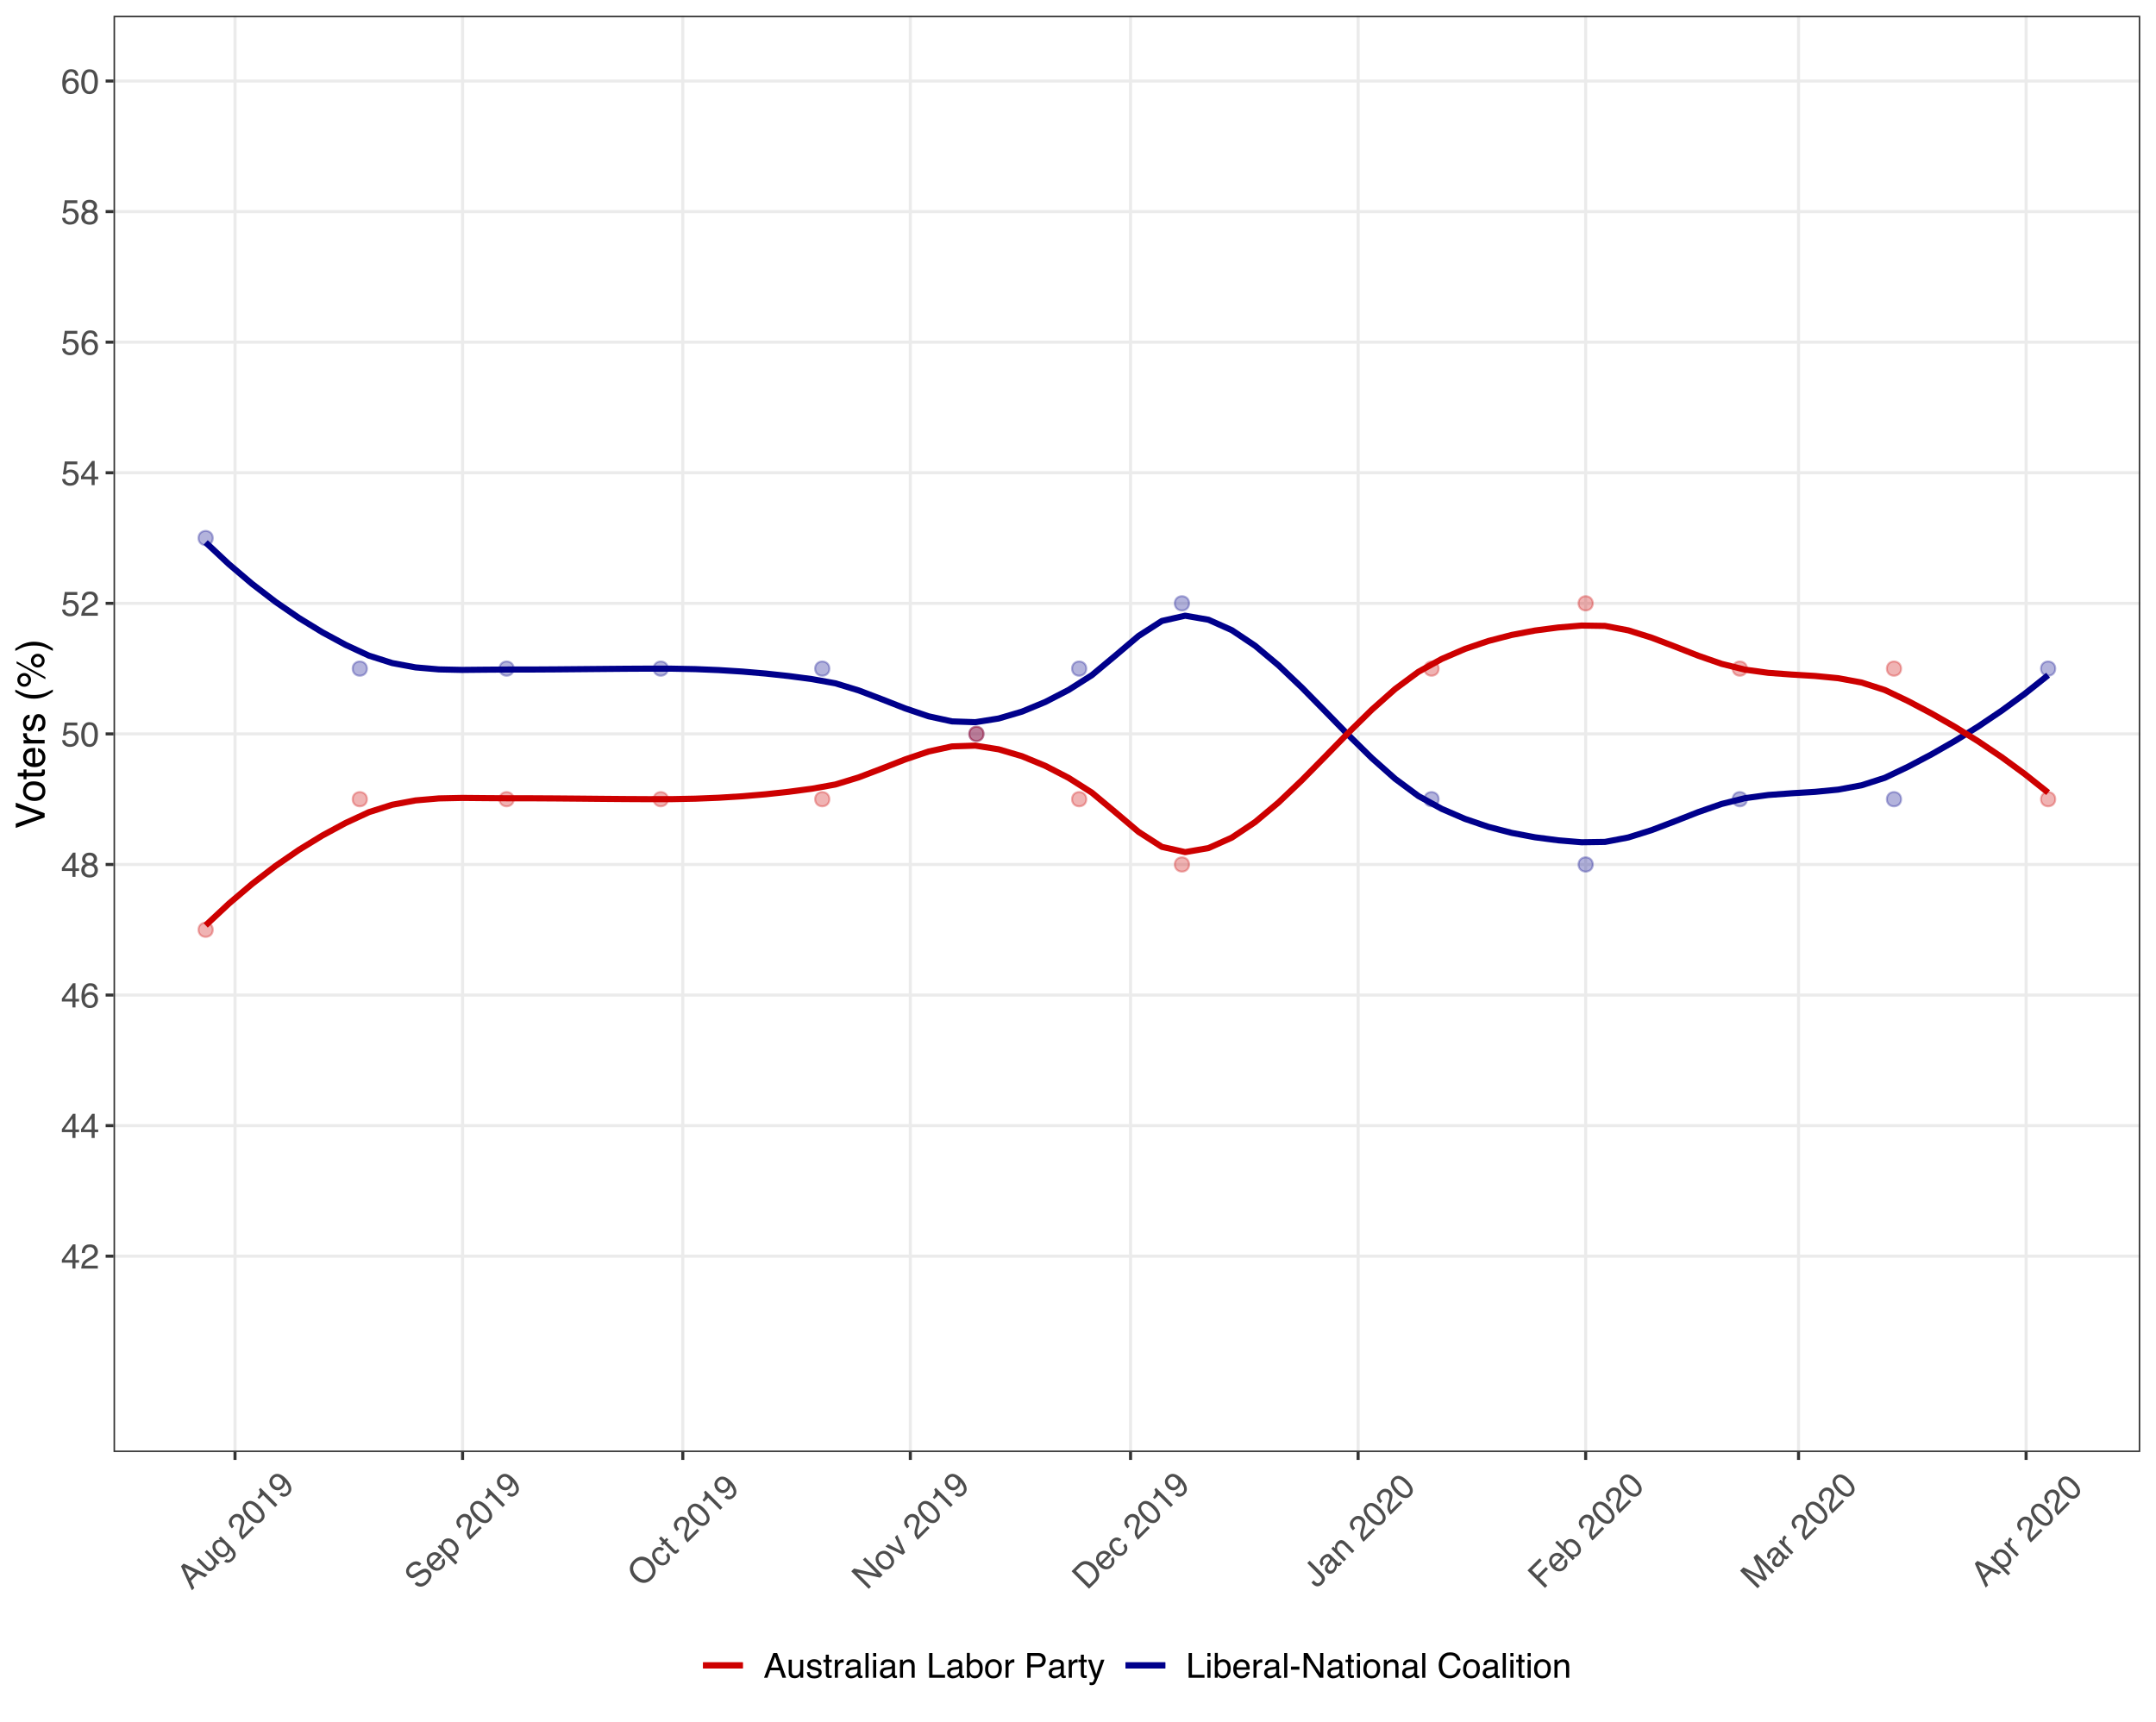 <?xml version="1.0" encoding="UTF-8"?>
<svg xmlns="http://www.w3.org/2000/svg" xmlns:xlink="http://www.w3.org/1999/xlink" width="750pt" height="599pt" viewBox="0 0 750 599" version="1.1">
<defs>
<g>
<symbol overflow="visible" id="glyph0-0">
<path style="stroke:none;" d="M 0.391 0 L 0.391 -8.609 L 7.219 -8.609 L 7.219 0 Z M 6.141 -1.078 L 6.141 -7.531 L 1.469 -7.531 L 1.469 -1.078 Z M 6.141 -1.078 "/>
</symbol>
<symbol overflow="visible" id="glyph0-1">
<path style="stroke:none;" d="M 3.969 -2.969 L 3.969 -6.781 L 1.281 -2.969 Z M 3.984 0 L 3.984 -2.047 L 0.312 -2.047 L 0.312 -3.078 L 4.156 -8.422 L 5.047 -8.422 L 5.047 -2.969 L 6.281 -2.969 L 6.281 -2.047 L 5.047 -2.047 L 5.047 0 Z M 3.984 0 "/>
</symbol>
<symbol overflow="visible" id="glyph0-2">
<path style="stroke:none;" d="M 0.375 0 C 0.414 -0.719 0.566 -1.344 0.828 -1.875 C 1.086 -2.414 1.594 -2.906 2.344 -3.344 L 3.469 -4 C 3.969 -4.289 4.32 -4.539 4.531 -4.75 C 4.852 -5.07 5.016 -5.441 5.016 -5.859 C 5.016 -6.348 4.863 -6.734 4.562 -7.016 C 4.27 -7.305 3.883 -7.453 3.406 -7.453 C 2.676 -7.453 2.176 -7.18 1.906 -6.641 C 1.75 -6.336 1.664 -5.93 1.656 -5.422 L 0.578 -5.422 C 0.586 -6.148 0.723 -6.742 0.984 -7.203 C 1.441 -8.016 2.25 -8.422 3.406 -8.422 C 4.363 -8.422 5.062 -8.16 5.5 -7.641 C 5.945 -7.117 6.172 -6.539 6.172 -5.906 C 6.172 -5.238 5.938 -4.664 5.469 -4.188 C 5.195 -3.906 4.707 -3.566 4 -3.172 L 3.188 -2.734 C 2.812 -2.523 2.516 -2.32 2.297 -2.125 C 1.898 -1.789 1.648 -1.414 1.547 -1 L 6.141 -1 L 6.141 0 Z M 0.375 0 "/>
</symbol>
<symbol overflow="visible" id="glyph0-3">
<path style="stroke:none;" d="M 3.516 -8.422 C 4.453 -8.422 5.102 -8.176 5.469 -7.688 C 5.844 -7.207 6.031 -6.707 6.031 -6.188 L 4.984 -6.188 C 4.922 -6.52 4.82 -6.781 4.688 -6.969 C 4.426 -7.32 4.039 -7.5 3.531 -7.5 C 2.938 -7.5 2.461 -7.223 2.109 -6.672 C 1.766 -6.129 1.578 -5.352 1.547 -4.344 C 1.785 -4.695 2.086 -4.961 2.453 -5.141 C 2.785 -5.297 3.16 -5.375 3.578 -5.375 C 4.285 -5.375 4.898 -5.148 5.422 -4.703 C 5.941 -4.254 6.203 -3.582 6.203 -2.688 C 6.203 -1.926 5.953 -1.25 5.453 -0.656 C 4.961 -0.07 4.258 0.219 3.344 0.219 C 2.551 0.219 1.867 -0.078 1.297 -0.672 C 0.734 -1.273 0.453 -2.281 0.453 -3.688 C 0.453 -4.727 0.578 -5.613 0.828 -6.344 C 1.316 -7.727 2.211 -8.422 3.516 -8.422 Z M 3.438 -0.719 C 3.988 -0.719 4.398 -0.906 4.672 -1.281 C 4.953 -1.656 5.094 -2.098 5.094 -2.609 C 5.094 -3.035 4.969 -3.441 4.719 -3.828 C 4.477 -4.211 4.031 -4.406 3.375 -4.406 C 2.926 -4.406 2.531 -4.254 2.188 -3.953 C 1.844 -3.66 1.672 -3.211 1.672 -2.609 C 1.672 -2.078 1.828 -1.629 2.141 -1.266 C 2.453 -0.898 2.883 -0.719 3.438 -0.719 Z M 3.438 -0.719 "/>
</symbol>
<symbol overflow="visible" id="glyph0-4">
<path style="stroke:none;" d="M 3.266 -4.875 C 3.734 -4.875 4.098 -5.004 4.359 -5.266 C 4.617 -5.523 4.75 -5.832 4.75 -6.188 C 4.75 -6.5 4.625 -6.785 4.375 -7.047 C 4.125 -7.316 3.742 -7.453 3.234 -7.453 C 2.723 -7.453 2.352 -7.316 2.125 -7.047 C 1.895 -6.785 1.781 -6.484 1.781 -6.141 C 1.781 -5.742 1.926 -5.43 2.219 -5.203 C 2.52 -4.984 2.867 -4.875 3.266 -4.875 Z M 3.328 -0.719 C 3.816 -0.719 4.223 -0.848 4.547 -1.109 C 4.867 -1.379 5.031 -1.773 5.031 -2.297 C 5.031 -2.836 4.863 -3.25 4.531 -3.531 C 4.195 -3.812 3.77 -3.953 3.25 -3.953 C 2.75 -3.953 2.336 -3.805 2.016 -3.516 C 1.703 -3.234 1.547 -2.836 1.547 -2.328 C 1.547 -1.891 1.691 -1.508 1.984 -1.188 C 2.273 -0.875 2.723 -0.719 3.328 -0.719 Z M 1.828 -4.469 C 1.535 -4.594 1.305 -4.738 1.141 -4.906 C 0.836 -5.219 0.688 -5.625 0.688 -6.125 C 0.688 -6.75 0.91 -7.285 1.359 -7.734 C 1.816 -8.191 2.457 -8.422 3.281 -8.422 C 4.094 -8.422 4.723 -8.207 5.172 -7.781 C 5.629 -7.352 5.859 -6.859 5.859 -6.297 C 5.859 -5.773 5.727 -5.348 5.469 -5.016 C 5.32 -4.836 5.094 -4.66 4.781 -4.484 C 5.125 -4.328 5.395 -4.145 5.594 -3.938 C 5.969 -3.539 6.156 -3.031 6.156 -2.406 C 6.156 -1.664 5.906 -1.039 5.406 -0.531 C 4.914 -0.02 4.219 0.234 3.312 0.234 C 2.488 0.234 1.797 0.016 1.234 -0.422 C 0.672 -0.867 0.391 -1.516 0.391 -2.359 C 0.391 -2.848 0.508 -3.273 0.75 -3.641 C 0.988 -4.004 1.348 -4.281 1.828 -4.469 Z M 1.828 -4.469 "/>
</symbol>
<symbol overflow="visible" id="glyph0-5">
<path style="stroke:none;" d="M 1.484 -2.141 C 1.555 -1.535 1.836 -1.117 2.328 -0.891 C 2.578 -0.773 2.863 -0.719 3.188 -0.719 C 3.812 -0.719 4.273 -0.914 4.578 -1.312 C 4.879 -1.707 5.031 -2.148 5.031 -2.641 C 5.031 -3.223 4.848 -3.676 4.484 -4 C 4.129 -4.32 3.703 -4.484 3.203 -4.484 C 2.836 -4.484 2.523 -4.41 2.266 -4.266 C 2.004 -4.129 1.785 -3.938 1.609 -3.688 L 0.688 -3.734 L 1.328 -8.25 L 5.688 -8.25 L 5.688 -7.234 L 2.125 -7.234 L 1.766 -4.906 C 1.961 -5.051 2.148 -5.16 2.328 -5.234 C 2.641 -5.359 3 -5.422 3.406 -5.422 C 4.176 -5.422 4.828 -5.172 5.359 -4.672 C 5.898 -4.18 6.172 -3.555 6.172 -2.797 C 6.172 -2.004 5.922 -1.301 5.422 -0.688 C 4.93 -0.082 4.148 0.219 3.078 0.219 C 2.398 0.219 1.797 0.023 1.266 -0.359 C 0.742 -0.742 0.453 -1.336 0.391 -2.141 Z M 1.484 -2.141 "/>
</symbol>
<symbol overflow="visible" id="glyph0-6">
<path style="stroke:none;" d="M 3.25 -8.391 C 4.332 -8.391 5.117 -7.941 5.609 -7.047 C 5.984 -6.359 6.172 -5.41 6.172 -4.203 C 6.172 -3.066 6 -2.125 5.656 -1.375 C 5.164 -0.301 4.359 0.234 3.234 0.234 C 2.234 0.234 1.484 -0.203 0.984 -1.078 C 0.578 -1.816 0.375 -2.801 0.375 -4.031 C 0.375 -4.977 0.5 -5.797 0.75 -6.484 C 1.207 -7.754 2.039 -8.391 3.25 -8.391 Z M 3.234 -0.734 C 3.785 -0.734 4.223 -0.973 4.547 -1.453 C 4.867 -1.941 5.031 -2.848 5.031 -4.172 C 5.031 -5.117 4.91 -5.898 4.672 -6.516 C 4.441 -7.129 3.988 -7.438 3.312 -7.438 C 2.688 -7.438 2.227 -7.145 1.938 -6.562 C 1.656 -5.977 1.516 -5.117 1.516 -3.984 C 1.516 -3.129 1.609 -2.441 1.797 -1.922 C 2.078 -1.129 2.555 -0.734 3.234 -0.734 Z M 3.234 -0.734 "/>
</symbol>
<symbol overflow="visible" id="glyph0-7">
<path style="stroke:none;" d="M 5.328 -3.531 L 4.031 -7.328 L 2.641 -3.531 Z M 3.422 -8.609 L 4.734 -8.609 L 7.859 0 L 6.578 0 L 5.703 -2.578 L 2.297 -2.578 L 1.375 0 L 0.172 0 Z M 3.422 -8.609 "/>
</symbol>
<symbol overflow="visible" id="glyph0-8">
<path style="stroke:none;" d="M 1.828 -6.281 L 1.828 -2.109 C 1.828 -1.785 1.879 -1.523 1.984 -1.328 C 2.172 -0.953 2.52 -0.766 3.031 -0.766 C 3.758 -0.766 4.258 -1.094 4.531 -1.75 C 4.676 -2.102 4.75 -2.582 4.75 -3.188 L 4.75 -6.281 L 5.797 -6.281 L 5.797 0 L 4.812 0 L 4.812 -0.922 C 4.676 -0.68 4.508 -0.484 4.312 -0.328 C 3.906 0.004 3.414 0.172 2.844 0.172 C 1.945 0.172 1.336 -0.129 1.016 -0.734 C 0.836 -1.047 0.75 -1.473 0.75 -2.016 L 0.75 -6.281 Z M 3.281 -6.422 Z M 3.281 -6.422 "/>
</symbol>
<symbol overflow="visible" id="glyph0-9">
<path style="stroke:none;" d="M 1.406 -1.969 C 1.438 -1.613 1.523 -1.344 1.672 -1.156 C 1.93 -0.82 2.391 -0.656 3.047 -0.656 C 3.441 -0.656 3.785 -0.738 4.078 -0.906 C 4.379 -1.07 4.531 -1.332 4.531 -1.688 C 4.531 -1.957 4.41 -2.164 4.172 -2.312 C 4.016 -2.395 3.711 -2.492 3.266 -2.609 L 2.422 -2.812 C 1.891 -2.945 1.5 -3.098 1.25 -3.266 C 0.789 -3.547 0.562 -3.941 0.562 -4.453 C 0.562 -5.047 0.773 -5.523 1.203 -5.891 C 1.629 -6.254 2.207 -6.438 2.938 -6.438 C 3.875 -6.438 4.551 -6.16 4.969 -5.609 C 5.238 -5.254 5.367 -4.875 5.359 -4.469 L 4.359 -4.469 C 4.336 -4.707 4.254 -4.926 4.109 -5.125 C 3.867 -5.395 3.445 -5.531 2.844 -5.531 C 2.445 -5.531 2.145 -5.453 1.938 -5.297 C 1.738 -5.148 1.641 -4.953 1.641 -4.703 C 1.641 -4.43 1.773 -4.211 2.047 -4.047 C 2.203 -3.953 2.43 -3.867 2.734 -3.797 L 3.422 -3.625 C 4.18 -3.438 4.691 -3.258 4.953 -3.094 C 5.359 -2.82 5.562 -2.395 5.562 -1.812 C 5.562 -1.258 5.348 -0.781 4.922 -0.375 C 4.504 0.031 3.863 0.234 3 0.234 C 2.062 0.234 1.395 0.023 1 -0.391 C 0.613 -0.816 0.41 -1.344 0.391 -1.969 Z M 2.953 -6.422 Z M 2.953 -6.422 "/>
</symbol>
<symbol overflow="visible" id="glyph0-10">
<path style="stroke:none;" d="M 0.984 -8.031 L 2.047 -8.031 L 2.047 -6.281 L 3.047 -6.281 L 3.047 -5.422 L 2.047 -5.422 L 2.047 -1.312 C 2.047 -1.094 2.125 -0.945 2.281 -0.875 C 2.352 -0.832 2.488 -0.812 2.688 -0.812 C 2.738 -0.812 2.789 -0.812 2.844 -0.812 C 2.906 -0.82 2.973 -0.828 3.047 -0.828 L 3.047 0 C 2.93 0.031 2.805 0.051 2.672 0.062 C 2.547 0.082 2.406 0.094 2.25 0.094 C 1.758 0.094 1.426 -0.031 1.25 -0.281 C 1.07 -0.531 0.984 -0.859 0.984 -1.266 L 0.984 -5.422 L 0.141 -5.422 L 0.141 -6.281 L 0.984 -6.281 Z M 0.984 -8.031 "/>
</symbol>
<symbol overflow="visible" id="glyph0-11">
<path style="stroke:none;" d="M 0.797 -6.281 L 1.812 -6.281 L 1.812 -5.188 C 1.883 -5.406 2.082 -5.664 2.406 -5.969 C 2.727 -6.27 3.098 -6.422 3.516 -6.422 C 3.535 -6.422 3.566 -6.414 3.609 -6.406 C 3.66 -6.406 3.742 -6.398 3.859 -6.391 L 3.859 -5.281 C 3.797 -5.289 3.738 -5.297 3.688 -5.297 C 3.633 -5.297 3.578 -5.297 3.516 -5.297 C 2.984 -5.297 2.57 -5.125 2.281 -4.781 C 2 -4.445 1.859 -4.055 1.859 -3.609 L 1.859 0 L 0.797 0 Z M 0.797 -6.281 "/>
</symbol>
<symbol overflow="visible" id="glyph0-12">
<path style="stroke:none;" d="M 1.578 -1.672 C 1.578 -1.367 1.688 -1.129 1.906 -0.953 C 2.133 -0.773 2.398 -0.688 2.703 -0.688 C 3.078 -0.688 3.438 -0.77 3.781 -0.938 C 4.375 -1.227 4.672 -1.695 4.672 -2.344 L 4.672 -3.188 C 4.535 -3.113 4.363 -3.047 4.156 -2.984 C 3.957 -2.93 3.758 -2.895 3.562 -2.875 L 2.938 -2.797 C 2.551 -2.742 2.258 -2.66 2.062 -2.547 C 1.738 -2.367 1.578 -2.078 1.578 -1.672 Z M 4.141 -3.797 C 4.379 -3.828 4.539 -3.93 4.625 -4.109 C 4.664 -4.203 4.688 -4.336 4.688 -4.516 C 4.688 -4.867 4.555 -5.125 4.297 -5.281 C 4.047 -5.445 3.688 -5.531 3.219 -5.531 C 2.664 -5.531 2.273 -5.383 2.047 -5.094 C 1.91 -4.926 1.82 -4.68 1.781 -4.359 L 0.797 -4.359 C 0.816 -5.129 1.066 -5.664 1.547 -5.969 C 2.035 -6.27 2.598 -6.422 3.234 -6.422 C 3.973 -6.422 4.57 -6.281 5.031 -6 C 5.488 -5.719 5.719 -5.281 5.719 -4.688 L 5.719 -1.078 C 5.719 -0.973 5.738 -0.883 5.781 -0.812 C 5.832 -0.75 5.93 -0.719 6.078 -0.719 C 6.117 -0.719 6.164 -0.719 6.219 -0.719 C 6.281 -0.727 6.348 -0.738 6.422 -0.75 L 6.422 0.031 C 6.254 0.07 6.125 0.098 6.031 0.109 C 5.945 0.129 5.832 0.141 5.688 0.141 C 5.32 0.141 5.062 0.008 4.906 -0.25 C 4.812 -0.383 4.75 -0.578 4.719 -0.828 C 4.5 -0.547 4.188 -0.301 3.781 -0.094 C 3.383 0.113 2.945 0.219 2.469 0.219 C 1.883 0.219 1.406 0.039 1.031 -0.312 C 0.664 -0.664 0.484 -1.109 0.484 -1.641 C 0.484 -2.223 0.664 -2.676 1.031 -3 C 1.395 -3.32 1.867 -3.52 2.453 -3.594 Z M 3.266 -6.422 Z M 3.266 -6.422 "/>
</symbol>
<symbol overflow="visible" id="glyph0-13">
<path style="stroke:none;" d="M 0.797 -8.609 L 1.859 -8.609 L 1.859 0 L 0.797 0 Z M 0.797 -8.609 "/>
</symbol>
<symbol overflow="visible" id="glyph0-14">
<path style="stroke:none;" d="M 0.781 -6.25 L 1.844 -6.25 L 1.844 0 L 0.781 0 Z M 0.781 -8.609 L 1.844 -8.609 L 1.844 -7.406 L 0.781 -7.406 Z M 0.781 -8.609 "/>
</symbol>
<symbol overflow="visible" id="glyph0-15">
<path style="stroke:none;" d="M 0.781 -6.281 L 1.781 -6.281 L 1.781 -5.391 C 2.07 -5.754 2.383 -6.016 2.719 -6.172 C 3.051 -6.336 3.422 -6.422 3.828 -6.422 C 4.711 -6.422 5.312 -6.109 5.625 -5.484 C 5.801 -5.141 5.891 -4.656 5.891 -4.031 L 5.891 0 L 4.812 0 L 4.812 -3.953 C 4.812 -4.336 4.754 -4.645 4.641 -4.875 C 4.453 -5.27 4.113 -5.469 3.625 -5.469 C 3.375 -5.469 3.172 -5.441 3.016 -5.391 C 2.723 -5.305 2.469 -5.133 2.25 -4.875 C 2.07 -4.664 1.957 -4.453 1.906 -4.234 C 1.852 -4.016 1.828 -3.695 1.828 -3.281 L 1.828 0 L 0.781 0 Z M 3.25 -6.422 Z M 3.25 -6.422 "/>
</symbol>
<symbol overflow="visible" id="glyph0-16">
<path style="stroke:none;" d=""/>
</symbol>
<symbol overflow="visible" id="glyph0-17">
<path style="stroke:none;" d="M 0.922 -8.609 L 2.078 -8.609 L 2.078 -1.031 L 6.438 -1.031 L 6.438 0 L 0.922 0 Z M 0.922 -8.609 "/>
</symbol>
<symbol overflow="visible" id="glyph0-18">
<path style="stroke:none;" d="M 0.688 -8.641 L 1.719 -8.641 L 1.719 -5.516 C 1.945 -5.816 2.223 -6.047 2.547 -6.203 C 2.867 -6.359 3.219 -6.438 3.594 -6.438 C 4.375 -6.438 5.004 -6.164 5.484 -5.625 C 5.973 -5.094 6.219 -4.305 6.219 -3.266 C 6.219 -2.266 5.977 -1.438 5.5 -0.781 C 5.02 -0.125 4.352 0.203 3.5 0.203 C 3.02 0.203 2.617 0.086 2.297 -0.141 C 2.098 -0.285 1.891 -0.504 1.672 -0.797 L 1.672 0 L 0.688 0 Z M 3.438 -0.734 C 4.008 -0.734 4.438 -0.957 4.719 -1.406 C 5 -1.863 5.141 -2.461 5.141 -3.203 C 5.141 -3.867 5 -4.414 4.719 -4.844 C 4.438 -5.281 4.02 -5.5 3.469 -5.5 C 2.988 -5.5 2.566 -5.32 2.203 -4.969 C 1.836 -4.613 1.656 -4.023 1.656 -3.203 C 1.656 -2.617 1.727 -2.141 1.875 -1.766 C 2.156 -1.078 2.676 -0.734 3.438 -0.734 Z M 3.438 -0.734 "/>
</symbol>
<symbol overflow="visible" id="glyph0-19">
<path style="stroke:none;" d="M 3.266 -0.688 C 3.961 -0.688 4.441 -0.945 4.703 -1.469 C 4.961 -2 5.094 -2.586 5.094 -3.234 C 5.094 -3.828 5 -4.305 4.812 -4.672 C 4.508 -5.242 4 -5.531 3.281 -5.531 C 2.633 -5.531 2.164 -5.285 1.875 -4.797 C 1.582 -4.305 1.438 -3.711 1.438 -3.016 C 1.438 -2.348 1.582 -1.789 1.875 -1.344 C 2.164 -0.906 2.629 -0.688 3.266 -0.688 Z M 3.312 -6.453 C 4.113 -6.453 4.789 -6.18 5.344 -5.641 C 5.906 -5.109 6.188 -4.316 6.188 -3.266 C 6.188 -2.254 5.941 -1.414 5.453 -0.75 C 4.961 -0.094 4.203 0.234 3.172 0.234 C 2.305 0.234 1.617 -0.055 1.109 -0.641 C 0.598 -1.234 0.344 -2.02 0.344 -3 C 0.344 -4.051 0.609 -4.891 1.141 -5.516 C 1.68 -6.141 2.406 -6.453 3.312 -6.453 Z M 3.266 -6.422 Z M 3.266 -6.422 "/>
</symbol>
<symbol overflow="visible" id="glyph0-20">
<path style="stroke:none;" d="M 1.031 -8.609 L 4.906 -8.609 C 5.664 -8.609 6.281 -8.391 6.75 -7.953 C 7.219 -7.523 7.453 -6.922 7.453 -6.141 C 7.453 -5.473 7.242 -4.891 6.828 -4.391 C 6.41 -3.891 5.77 -3.641 4.906 -3.641 L 2.188 -3.641 L 2.188 0 L 1.031 0 Z M 6.281 -6.141 C 6.281 -6.766 6.047 -7.191 5.578 -7.422 C 5.316 -7.547 4.961 -7.609 4.516 -7.609 L 2.188 -7.609 L 2.188 -4.625 L 4.516 -4.625 C 5.035 -4.625 5.457 -4.734 5.781 -4.953 C 6.113 -5.18 6.281 -5.578 6.281 -6.141 Z M 6.281 -6.141 "/>
</symbol>
<symbol overflow="visible" id="glyph0-21">
<path style="stroke:none;" d="M 4.688 -6.281 L 5.859 -6.281 C 5.711 -5.875 5.383 -4.953 4.875 -3.516 C 4.488 -2.441 4.164 -1.566 3.906 -0.891 C 3.301 0.711 2.875 1.691 2.625 2.047 C 2.375 2.398 1.941 2.578 1.328 2.578 C 1.18 2.578 1.066 2.566 0.984 2.547 C 0.91 2.535 0.812 2.516 0.688 2.484 L 0.688 1.531 C 0.875 1.582 1.008 1.613 1.094 1.625 C 1.176 1.633 1.25 1.641 1.312 1.641 C 1.5 1.641 1.641 1.609 1.734 1.547 C 1.828 1.484 1.906 1.406 1.969 1.312 C 1.988 1.281 2.055 1.117 2.172 0.828 C 2.297 0.535 2.383 0.32 2.438 0.188 L 0.125 -6.281 L 1.312 -6.281 L 3 -1.172 Z M 3 -6.422 Z M 3 -6.422 "/>
</symbol>
<symbol overflow="visible" id="glyph0-22">
<path style="stroke:none;" d="M 3.391 -6.422 C 3.836 -6.422 4.27 -6.316 4.688 -6.109 C 5.102 -5.898 5.422 -5.629 5.641 -5.297 C 5.848 -4.973 5.988 -4.602 6.062 -4.188 C 6.125 -3.895 6.156 -3.43 6.156 -2.797 L 1.547 -2.797 C 1.566 -2.16 1.719 -1.648 2 -1.266 C 2.281 -0.879 2.719 -0.688 3.312 -0.688 C 3.863 -0.688 4.301 -0.867 4.625 -1.234 C 4.812 -1.441 4.945 -1.688 5.031 -1.969 L 6.062 -1.969 C 6.039 -1.738 5.953 -1.484 5.797 -1.203 C 5.641 -0.922 5.469 -0.688 5.281 -0.5 C 4.957 -0.188 4.555 0.02 4.078 0.125 C 3.828 0.188 3.539 0.219 3.219 0.219 C 2.438 0.219 1.773 -0.062 1.234 -0.625 C 0.691 -1.195 0.422 -1.992 0.422 -3.016 C 0.422 -4.023 0.691 -4.844 1.234 -5.469 C 1.785 -6.102 2.504 -6.422 3.391 -6.422 Z M 5.062 -3.641 C 5.02 -4.098 4.922 -4.461 4.766 -4.734 C 4.484 -5.242 4.004 -5.5 3.328 -5.5 C 2.836 -5.5 2.426 -5.32 2.094 -4.969 C 1.77 -4.625 1.598 -4.18 1.578 -3.641 Z M 3.281 -6.422 Z M 3.281 -6.422 "/>
</symbol>
<symbol overflow="visible" id="glyph0-23">
<path style="stroke:none;" d="M 0.5 -3.891 L 3.438 -3.891 L 3.438 -2.797 L 0.5 -2.797 Z M 0.5 -3.891 "/>
</symbol>
<symbol overflow="visible" id="glyph0-24">
<path style="stroke:none;" d="M 0.922 -8.609 L 2.297 -8.609 L 6.641 -1.641 L 6.641 -8.609 L 7.75 -8.609 L 7.75 0 L 6.438 0 L 2.031 -6.969 L 2.031 0 L 0.922 0 Z M 4.25 -8.609 Z M 4.25 -8.609 "/>
</symbol>
<symbol overflow="visible" id="glyph0-25">
<path style="stroke:none;" d="M 4.547 -8.844 C 5.629 -8.844 6.473 -8.555 7.078 -7.984 C 7.68 -7.41 8.016 -6.758 8.078 -6.031 L 6.938 -6.031 C 6.812 -6.582 6.555 -7.02 6.172 -7.344 C 5.785 -7.664 5.242 -7.828 4.547 -7.828 C 3.703 -7.828 3.02 -7.531 2.5 -6.938 C 1.977 -6.344 1.719 -5.43 1.719 -4.203 C 1.719 -3.191 1.953 -2.367 2.422 -1.734 C 2.891 -1.109 3.594 -0.797 4.531 -0.797 C 5.383 -0.797 6.039 -1.129 6.5 -1.797 C 6.727 -2.141 6.906 -2.598 7.031 -3.172 L 8.156 -3.172 C 8.062 -2.266 7.727 -1.504 7.156 -0.891 C 6.469 -0.148 5.547 0.219 4.391 0.219 C 3.391 0.219 2.551 -0.082 1.875 -0.688 C 0.977 -1.488 0.531 -2.723 0.531 -4.391 C 0.531 -5.66 0.863 -6.703 1.531 -7.516 C 2.258 -8.398 3.266 -8.844 4.547 -8.844 Z M 4.312 -8.844 Z M 4.312 -8.844 "/>
</symbol>
<symbol overflow="visible" id="glyph1-0">
<path style="stroke:none;" d="M 0.281 -0.281 L -5.812 -6.375 L -0.984 -11.203 L 5.109 -5.109 Z M 3.578 -5.109 L -0.984 -9.672 L -4.297 -6.359 L 0.266 -1.797 Z M 3.578 -5.109 "/>
</symbol>
<symbol overflow="visible" id="glyph1-1">
<path style="stroke:none;" d="M 1.266 -6.266 L -2.344 -8.031 L -0.641 -4.359 Z M -3.672 -8.516 L -2.75 -9.438 L 5.562 -5.562 L 4.656 -4.656 L 2.203 -5.859 L -0.203 -3.453 L 0.969 -0.969 L 0.125 -0.125 Z M -3.672 -8.516 "/>
</symbol>
<symbol overflow="visible" id="glyph1-2">
<path style="stroke:none;" d="M -3.141 -5.734 L -0.188 -2.781 C 0.031 -2.562 0.25 -2.414 0.469 -2.344 C 0.863 -2.219 1.238 -2.332 1.594 -2.688 C 2.113 -3.207 2.238 -3.789 1.969 -4.438 C 1.82 -4.789 1.535 -5.18 1.109 -5.609 L -1.078 -7.797 L -0.344 -8.531 L 4.094 -4.094 L 3.406 -3.406 L 2.75 -4.062 C 2.832 -3.789 2.852 -3.531 2.812 -3.281 C 2.77 -2.758 2.547 -2.297 2.141 -1.891 C 1.504 -1.254 0.859 -1.035 0.203 -1.234 C -0.141 -1.328 -0.504 -1.566 -0.891 -1.953 L -3.906 -4.969 Z M -2.234 -6.859 Z M -2.234 -6.859 "/>
</symbol>
<symbol overflow="visible" id="glyph1-3">
<path style="stroke:none;" d="M -2.406 -6.625 C -2.051 -6.977 -1.66 -7.203 -1.234 -7.297 C -0.992 -7.328 -0.707 -7.32 -0.375 -7.281 L -0.938 -7.844 L -0.25 -8.531 L 3.781 -4.5 C 4.344 -3.938 4.707 -3.414 4.875 -2.938 C 5.164 -2.02 4.879 -1.129 4.016 -0.266 C 3.535 0.211 3.023 0.504 2.484 0.609 C 1.953 0.723 1.438 0.57 0.938 0.156 L 1.703 -0.609 C 1.93 -0.441 2.156 -0.352 2.375 -0.344 C 2.707 -0.344 3.055 -0.523 3.422 -0.891 C 3.992 -1.461 4.164 -2.039 3.938 -2.625 C 3.801 -2.969 3.422 -3.441 2.797 -4.047 C 2.879 -3.672 2.875 -3.32 2.781 -3 C 2.688 -2.676 2.469 -2.344 2.125 -2 C 1.645 -1.52 1.051 -1.27 0.344 -1.25 C -0.363 -1.227 -1.113 -1.613 -1.906 -2.406 C -2.645 -3.145 -3.039 -3.906 -3.094 -4.688 C -3.145 -5.469 -2.914 -6.113 -2.406 -6.625 Z M 1.203 -5.703 C 0.66 -6.242 0.145 -6.531 -0.344 -6.562 C -0.844 -6.602 -1.266 -6.453 -1.609 -6.109 C -2.141 -5.578 -2.25 -4.969 -1.938 -4.281 C -1.789 -3.926 -1.504 -3.535 -1.078 -3.109 C -0.578 -2.609 -0.094 -2.328 0.375 -2.266 C 0.844 -2.203 1.25 -2.344 1.594 -2.688 C 2.133 -3.227 2.266 -3.848 1.984 -4.547 C 1.836 -4.941 1.578 -5.328 1.203 -5.703 Z M -2.344 -6.75 Z M -2.344 -6.75 "/>
</symbol>
<symbol overflow="visible" id="glyph1-4">
<path style="stroke:none;" d=""/>
</symbol>
<symbol overflow="visible" id="glyph1-5">
<path style="stroke:none;" d="M 0.266 -0.266 C -0.211 -0.805 -0.551 -1.359 -0.75 -1.922 C -0.945 -2.484 -0.93 -3.18 -0.703 -4.016 L -0.375 -5.281 C -0.227 -5.844 -0.156 -6.27 -0.156 -6.562 C -0.156 -7.02 -0.301 -7.395 -0.594 -7.688 C -0.938 -8.031 -1.312 -8.195 -1.719 -8.188 C -2.133 -8.188 -2.516 -8.016 -2.859 -7.672 C -3.367 -7.16 -3.535 -6.617 -3.359 -6.047 C -3.242 -5.723 -3.008 -5.375 -2.656 -5 L -3.422 -4.234 C -3.93 -4.766 -4.254 -5.285 -4.391 -5.797 C -4.641 -6.691 -4.359 -7.547 -3.547 -8.359 C -2.867 -9.035 -2.188 -9.344 -1.5 -9.281 C -0.82 -9.227 -0.258 -8.977 0.188 -8.531 C 0.656 -8.062 0.891 -7.492 0.891 -6.828 C 0.91 -6.43 0.805 -5.848 0.578 -5.078 L 0.312 -4.188 C 0.195 -3.781 0.133 -3.426 0.125 -3.125 C 0.07 -2.613 0.16 -2.172 0.391 -1.797 L 3.641 -5.047 L 4.344 -4.344 Z M 0.266 -0.266 "/>
</symbol>
<symbol overflow="visible" id="glyph1-6">
<path style="stroke:none;" d="M -3.641 -8.234 C -2.867 -9.004 -1.992 -9.242 -1.016 -8.953 C -0.266 -8.723 0.535 -8.18 1.391 -7.328 C 2.191 -6.523 2.738 -5.738 3.031 -4.969 C 3.445 -3.863 3.254 -2.91 2.453 -2.109 C 1.742 -1.398 0.906 -1.188 -0.062 -1.469 C -0.875 -1.695 -1.711 -2.242 -2.578 -3.109 C -3.254 -3.785 -3.742 -4.453 -4.047 -5.109 C -4.629 -6.336 -4.492 -7.379 -3.641 -8.234 Z M 1.766 -2.797 C 2.16 -3.191 2.301 -3.676 2.188 -4.25 C 2.07 -4.82 1.547 -5.578 0.609 -6.516 C -0.055 -7.18 -0.691 -7.648 -1.297 -7.922 C -1.898 -8.191 -2.441 -8.086 -2.922 -7.609 C -3.367 -7.16 -3.484 -6.629 -3.266 -6.016 C -3.047 -5.398 -2.535 -4.691 -1.734 -3.891 C -1.129 -3.285 -0.582 -2.863 -0.094 -2.625 C 0.664 -2.258 1.285 -2.316 1.766 -2.797 Z M 1.766 -2.797 "/>
</symbol>
<symbol overflow="visible" id="glyph1-7">
<path style="stroke:none;" d="M -3.391 -5.016 L -3.953 -5.578 C -3.461 -6.172 -3.176 -6.633 -3.094 -6.969 C -3.008 -7.301 -3.141 -7.754 -3.484 -8.328 L -2.906 -8.906 L 3 -3 L 2.203 -2.203 L -2 -6.406 Z M -3.391 -5.016 "/>
</symbol>
<symbol overflow="visible" id="glyph1-8">
<path style="stroke:none;" d="M -0.312 -2.562 C 0.125 -2.164 0.57 -2.039 1.031 -2.188 C 1.258 -2.25 1.473 -2.379 1.672 -2.578 C 2.023 -2.93 2.176 -3.379 2.125 -3.922 C 2.082 -4.473 1.66 -5.254 0.859 -6.266 C 0.953 -5.836 0.926 -5.445 0.781 -5.094 C 0.645 -4.75 0.438 -4.438 0.156 -4.156 C -0.414 -3.582 -1.047 -3.305 -1.734 -3.328 C -2.43 -3.359 -3.055 -3.648 -3.609 -4.203 C -4.148 -4.742 -4.457 -5.383 -4.531 -6.125 C -4.602 -6.863 -4.32 -7.551 -3.688 -8.188 C -2.82 -9.051 -1.832 -9.258 -0.719 -8.812 C -0.113 -8.562 0.504 -8.117 1.141 -7.484 C 1.867 -6.754 2.406 -6 2.75 -5.219 C 3.332 -3.926 3.188 -2.844 2.312 -1.969 C 1.738 -1.395 1.145 -1.109 0.531 -1.109 C -0.07 -1.117 -0.602 -1.352 -1.062 -1.812 Z M -0.406 -4.906 C -0.102 -5.207 0.07 -5.578 0.125 -6.016 C 0.176 -6.453 -0.039 -6.914 -0.531 -7.406 C -0.969 -7.844 -1.406 -8.055 -1.844 -8.047 C -2.281 -8.035 -2.664 -7.863 -3 -7.531 C -3.363 -7.164 -3.531 -6.754 -3.5 -6.297 C -3.469 -5.836 -3.242 -5.398 -2.828 -4.984 C -2.453 -4.609 -2.055 -4.398 -1.641 -4.359 C -1.223 -4.316 -0.812 -4.5 -0.406 -4.906 Z M -0.406 -4.906 "/>
</symbol>
<symbol overflow="visible" id="glyph1-9">
<path style="stroke:none;" d="M -0.781 -3.156 C -0.414 -2.832 -0.055 -2.629 0.297 -2.547 C 0.984 -2.422 1.672 -2.703 2.359 -3.391 C 2.672 -3.703 2.906 -4.031 3.062 -4.375 C 3.395 -5.039 3.344 -5.594 2.906 -6.031 C 2.57 -6.363 2.223 -6.492 1.859 -6.422 C 1.516 -6.348 1.066 -6.141 0.516 -5.797 L -0.484 -5.172 C -1.141 -4.742 -1.656 -4.488 -2.031 -4.406 C -2.664 -4.289 -3.234 -4.484 -3.734 -4.984 C -4.285 -5.535 -4.551 -6.176 -4.531 -6.906 C -4.508 -7.633 -4.156 -8.344 -3.469 -9.031 C -2.82 -9.676 -2.117 -10.062 -1.359 -10.188 C -0.609 -10.32 0.102 -10.051 0.781 -9.375 L 0.016 -8.609 C -0.359 -8.898 -0.695 -9.062 -1 -9.094 C -1.57 -9.164 -2.16 -8.898 -2.766 -8.297 C -3.254 -7.805 -3.504 -7.352 -3.516 -6.938 C -3.523 -6.52 -3.391 -6.172 -3.109 -5.891 C -2.816 -5.598 -2.477 -5.508 -2.094 -5.625 C -1.832 -5.695 -1.352 -5.957 -0.656 -6.406 L 0.406 -7.062 C 0.906 -7.375 1.352 -7.562 1.75 -7.625 C 2.414 -7.727 3.02 -7.508 3.562 -6.969 C 4.227 -6.301 4.461 -5.578 4.266 -4.797 C 4.066 -4.016 3.641 -3.297 2.984 -2.641 C 2.223 -1.879 1.441 -1.473 0.641 -1.422 C -0.18 -1.391 -0.914 -1.707 -1.562 -2.375 Z M -3.406 -9.094 Z M -3.406 -9.094 "/>
</symbol>
<symbol overflow="visible" id="glyph1-10">
<path style="stroke:none;" d="M -2.156 -6.938 C -1.832 -7.258 -1.445 -7.488 -1 -7.625 C -0.562 -7.77 -0.148 -7.805 0.234 -7.734 C 0.609 -7.648 0.969 -7.488 1.312 -7.25 C 1.57 -7.094 1.926 -6.789 2.375 -6.344 L -0.891 -3.078 C -0.422 -2.629 0.047 -2.367 0.516 -2.297 C 0.992 -2.234 1.441 -2.41 1.859 -2.828 C 2.242 -3.211 2.422 -3.648 2.391 -4.141 C 2.379 -4.422 2.305 -4.691 2.172 -4.953 L 2.891 -5.672 C 3.035 -5.504 3.156 -5.266 3.25 -4.953 C 3.344 -4.641 3.383 -4.352 3.375 -4.094 C 3.375 -3.633 3.242 -3.203 2.984 -2.797 C 2.848 -2.578 2.664 -2.352 2.438 -2.125 C 1.883 -1.57 1.211 -1.301 0.422 -1.312 C -0.359 -1.332 -1.109 -1.703 -1.828 -2.422 C -2.547 -3.141 -2.938 -3.914 -3 -4.75 C -3.062 -5.582 -2.781 -6.312 -2.156 -6.938 Z M 1 -6.156 C 0.645 -6.445 0.32 -6.633 0.031 -6.719 C -0.531 -6.883 -1.051 -6.727 -1.531 -6.25 C -1.883 -5.895 -2.051 -5.477 -2.031 -5 C -2.02 -4.531 -1.832 -4.094 -1.469 -3.688 Z M -2.234 -6.859 Z M -2.234 -6.859 "/>
</symbol>
<symbol overflow="visible" id="glyph1-11">
<path style="stroke:none;" d="M 1.922 -2.922 C 2.266 -3.266 2.406 -3.695 2.344 -4.219 C 2.289 -4.75 1.973 -5.305 1.391 -5.891 C 1.047 -6.234 0.691 -6.484 0.328 -6.641 C -0.359 -6.93 -0.957 -6.82 -1.469 -6.312 C -1.988 -5.789 -2.082 -5.176 -1.75 -4.469 C -1.582 -4.094 -1.285 -3.691 -0.859 -3.266 C -0.516 -2.922 -0.172 -2.68 0.172 -2.547 C 0.816 -2.273 1.398 -2.398 1.922 -2.922 Z M -3.938 -4.906 L -3.203 -5.641 L -2.609 -5.047 C -2.66 -5.391 -2.656 -5.707 -2.594 -6 C -2.508 -6.414 -2.301 -6.789 -1.969 -7.125 C -1.457 -7.633 -0.832 -7.867 -0.094 -7.828 C 0.633 -7.797 1.359 -7.422 2.078 -6.703 C 3.047 -5.734 3.484 -4.797 3.391 -3.891 C 3.336 -3.297 3.098 -2.785 2.672 -2.359 C 2.336 -2.023 1.984 -1.816 1.609 -1.734 C 1.391 -1.703 1.098 -1.703 0.734 -1.734 L 3 0.531 L 2.25 1.281 Z M -3.938 -4.906 "/>
</symbol>
<symbol overflow="visible" id="glyph1-12">
<path style="stroke:none;" d="M -2.984 -9.516 C -1.898 -10.598 -0.758 -11.051 0.438 -10.875 C 1.383 -10.738 2.273 -10.254 3.109 -9.422 C 4.016 -8.516 4.535 -7.523 4.672 -6.453 C 4.848 -5.211 4.438 -4.094 3.438 -3.094 C 2.5 -2.156 1.453 -1.723 0.297 -1.797 C -0.773 -1.91 -1.77 -2.426 -2.688 -3.344 C -3.508 -4.164 -4.004 -5.078 -4.172 -6.078 C -4.398 -7.348 -4.004 -8.492 -2.984 -9.516 Z M 2.797 -3.922 C 3.516 -4.641 3.773 -5.422 3.578 -6.266 C 3.391 -7.117 2.957 -7.883 2.281 -8.562 C 1.57 -9.27 0.812 -9.656 0 -9.719 C -0.82 -9.789 -1.555 -9.504 -2.203 -8.859 C -2.836 -8.223 -3.133 -7.488 -3.094 -6.656 C -3.051 -5.82 -2.613 -4.988 -1.781 -4.156 C -1.094 -3.469 -0.352 -3.062 0.438 -2.938 C 1.238 -2.82 2.023 -3.148 2.797 -3.922 Z M -2.953 -9.547 Z M -2.953 -9.547 "/>
</symbol>
<symbol overflow="visible" id="glyph1-13">
<path style="stroke:none;" d="M -2.312 -6.812 C -1.812 -7.312 -1.281 -7.594 -0.719 -7.656 C -0.164 -7.727 0.438 -7.508 1.094 -7 L 0.359 -6.266 C 0.047 -6.492 -0.273 -6.617 -0.609 -6.641 C -0.953 -6.672 -1.301 -6.508 -1.656 -6.156 C -2.125 -5.688 -2.227 -5.113 -1.969 -4.438 C -1.801 -4 -1.5 -3.562 -1.062 -3.125 C -0.613 -2.676 -0.145 -2.395 0.344 -2.281 C 0.844 -2.176 1.289 -2.32 1.688 -2.719 C 2 -3.031 2.148 -3.367 2.141 -3.734 C 2.141 -4.109 2.008 -4.488 1.75 -4.875 L 2.484 -5.609 C 2.984 -4.941 3.203 -4.305 3.141 -3.703 C 3.078 -3.098 2.789 -2.539 2.281 -2.031 C 1.695 -1.445 1.02 -1.195 0.25 -1.281 C -0.52 -1.363 -1.219 -1.719 -1.844 -2.344 C -2.625 -3.125 -3.039 -3.914 -3.094 -4.719 C -3.156 -5.531 -2.895 -6.227 -2.312 -6.812 Z M -2.406 -6.688 Z M -2.406 -6.688 "/>
</symbol>
<symbol overflow="visible" id="glyph1-14">
<path style="stroke:none;" d="M -4.969 -6.375 L -4.219 -7.125 L -2.984 -5.891 L -2.281 -6.594 L -1.672 -5.984 L -2.375 -5.281 L 0.531 -2.375 C 0.676 -2.227 0.828 -2.18 0.984 -2.234 C 1.066 -2.254 1.18 -2.336 1.328 -2.484 C 1.359 -2.516 1.395 -2.551 1.438 -2.594 C 1.477 -2.633 1.523 -2.68 1.578 -2.734 L 2.156 -2.156 C 2.094 -2.051 2.02 -1.945 1.938 -1.844 C 1.852 -1.738 1.758 -1.633 1.656 -1.531 C 1.312 -1.188 0.988 -1.039 0.688 -1.094 C 0.383 -1.145 0.094 -1.312 -0.188 -1.594 L -3.125 -4.531 L -3.734 -3.922 L -4.344 -4.531 L -3.734 -5.141 Z M -4.969 -6.375 "/>
</symbol>
<symbol overflow="visible" id="glyph1-15">
<path style="stroke:none;" d="M -5.438 -6.75 L -4.469 -7.719 L 3.547 -5.859 L -1.391 -10.797 L -0.609 -11.578 L 5.484 -5.484 L 4.547 -4.547 L -3.484 -6.359 L 1.438 -1.438 L 0.656 -0.656 Z M -3.094 -9.094 Z M -3.094 -9.094 "/>
</symbol>
<symbol overflow="visible" id="glyph1-16">
<path style="stroke:none;" d="M 1.828 -2.797 C 2.316 -3.285 2.469 -3.812 2.281 -4.375 C 2.094 -4.938 1.773 -5.441 1.328 -5.891 C 0.898 -6.316 0.492 -6.586 0.109 -6.703 C -0.516 -6.891 -1.082 -6.727 -1.594 -6.219 C -2.039 -5.77 -2.195 -5.27 -2.062 -4.719 C -1.926 -4.164 -1.609 -3.641 -1.109 -3.141 C -0.641 -2.672 -0.145 -2.383 0.375 -2.281 C 0.895 -2.176 1.379 -2.348 1.828 -2.797 Z M -2.219 -6.906 C -1.656 -7.469 -0.984 -7.754 -0.203 -7.766 C 0.566 -7.785 1.32 -7.426 2.062 -6.688 C 2.781 -5.969 3.203 -5.203 3.328 -4.391 C 3.453 -3.578 3.148 -2.805 2.422 -2.078 C 1.805 -1.461 1.109 -1.18 0.328 -1.234 C -0.441 -1.297 -1.176 -1.676 -1.875 -2.375 C -2.613 -3.113 -3.016 -3.891 -3.078 -4.703 C -3.148 -5.523 -2.863 -6.258 -2.219 -6.906 Z M -2.234 -6.859 Z M -2.234 -6.859 "/>
</symbol>
<symbol overflow="visible" id="glyph1-17">
<path style="stroke:none;" d="M -3.516 -5.359 L 1.266 -2.922 L -1.094 -7.781 L -0.281 -8.594 L 2.469 -2.469 L 1.672 -1.672 L -4.391 -4.484 Z M -3.516 -5.359 "/>
</symbol>
<symbol overflow="visible" id="glyph1-18">
<path style="stroke:none;" d="M 2.281 -3.688 C 2.562 -3.969 2.758 -4.227 2.875 -4.469 C 3.094 -4.895 3.148 -5.367 3.047 -5.891 C 2.961 -6.285 2.766 -6.711 2.453 -7.172 C 2.266 -7.441 2.07 -7.676 1.875 -7.875 C 1.125 -8.625 0.395 -9.055 -0.312 -9.172 C -1.031 -9.297 -1.727 -9.02 -2.406 -8.344 L -3.859 -6.891 L 0.812 -2.219 Z M -5.406 -6.781 L -2.938 -9.25 C -2.102 -10.082 -1.156 -10.426 -0.094 -10.281 C 0.852 -10.164 1.742 -9.691 2.578 -8.859 C 3.223 -8.211 3.688 -7.5 3.969 -6.719 C 4.457 -5.375 4.18 -4.18 3.141 -3.141 L 0.688 -0.688 Z M -5.406 -6.781 "/>
</symbol>
<symbol overflow="visible" id="glyph1-19">
<path style="stroke:none;" d="M 1.828 -5.453 C 2.336 -4.941 2.656 -4.469 2.781 -4.031 C 3.031 -3.219 2.758 -2.414 1.969 -1.625 C 1.508 -1.164 0.992 -0.898 0.422 -0.828 C -0.148 -0.754 -0.754 -1.035 -1.391 -1.672 L -1.828 -2.109 L -1.047 -2.891 L -0.609 -2.453 C -0.273 -2.117 0.047 -1.941 0.359 -1.922 C 0.672 -1.898 0.984 -2.047 1.297 -2.359 C 1.734 -2.797 1.875 -3.238 1.719 -3.688 C 1.602 -3.945 1.289 -4.332 0.781 -4.844 L -3.281 -8.906 L -2.453 -9.734 Z M 1.828 -5.453 "/>
</symbol>
<symbol overflow="visible" id="glyph1-20">
<path style="stroke:none;" d="M -0.078 -2.297 C 0.141 -2.078 0.391 -1.984 0.672 -2.016 C 0.961 -2.055 1.211 -2.18 1.422 -2.391 C 1.691 -2.66 1.891 -2.973 2.016 -3.328 C 2.223 -3.953 2.098 -4.492 1.641 -4.953 L 1.047 -5.547 C 1.004 -5.398 0.93 -5.238 0.828 -5.062 C 0.723 -4.883 0.609 -4.711 0.484 -4.547 L 0.094 -4.062 C -0.133 -3.75 -0.281 -3.477 -0.344 -3.25 C -0.445 -2.895 -0.359 -2.578 -0.078 -2.297 Z M 0.234 -5.609 C 0.391 -5.805 0.43 -5.992 0.359 -6.172 C 0.328 -6.266 0.25 -6.375 0.125 -6.5 C -0.125 -6.75 -0.395 -6.836 -0.688 -6.766 C -0.988 -6.703 -1.301 -6.508 -1.625 -6.188 C -2.02 -5.789 -2.195 -5.414 -2.156 -5.062 C -2.133 -4.832 -2.02 -4.594 -1.812 -4.344 L -2.516 -3.641 C -3.055 -4.203 -3.258 -4.758 -3.125 -5.312 C -3 -5.875 -2.711 -6.379 -2.266 -6.828 C -1.734 -7.359 -1.207 -7.688 -0.688 -7.812 C -0.156 -7.926 0.316 -7.773 0.734 -7.359 L 3.281 -4.812 C 3.352 -4.738 3.426 -4.691 3.5 -4.672 C 3.582 -4.66 3.676 -4.707 3.781 -4.812 C 3.812 -4.844 3.848 -4.879 3.891 -4.922 C 3.93 -4.961 3.973 -5.016 4.016 -5.078 L 4.562 -4.531 C 4.469 -4.375 4.395 -4.258 4.344 -4.188 C 4.289 -4.113 4.211 -4.023 4.109 -3.922 C 3.859 -3.672 3.586 -3.578 3.297 -3.641 C 3.129 -3.68 2.953 -3.773 2.766 -3.922 C 2.805 -3.566 2.754 -3.172 2.609 -2.734 C 2.473 -2.305 2.238 -1.926 1.906 -1.594 C 1.488 -1.176 1.023 -0.961 0.516 -0.953 C 0.004 -0.941 -0.438 -1.125 -0.812 -1.5 C -1.227 -1.914 -1.422 -2.363 -1.391 -2.844 C -1.367 -3.332 -1.176 -3.812 -0.812 -4.281 Z M -2.234 -6.859 Z M -2.234 -6.859 "/>
</symbol>
<symbol overflow="visible" id="glyph1-21">
<path style="stroke:none;" d="M -3.891 -4.984 L -3.172 -5.703 L -2.547 -5.078 C -2.609 -5.535 -2.578 -5.941 -2.453 -6.297 C -2.328 -6.648 -2.125 -6.969 -1.844 -7.25 C -1.219 -7.875 -0.566 -8.078 0.109 -7.859 C 0.473 -7.742 0.879 -7.461 1.328 -7.016 L 4.172 -4.172 L 3.406 -3.406 L 0.609 -6.203 C 0.336 -6.473 0.078 -6.648 -0.172 -6.734 C -0.578 -6.867 -0.953 -6.766 -1.297 -6.422 C -1.473 -6.242 -1.602 -6.082 -1.688 -5.938 C -1.82 -5.676 -1.879 -5.379 -1.859 -5.047 C -1.828 -4.766 -1.754 -4.531 -1.641 -4.344 C -1.523 -4.156 -1.316 -3.91 -1.016 -3.609 L 1.297 -1.297 L 0.547 -0.547 Z M -2.25 -6.844 Z M -2.25 -6.844 "/>
</symbol>
<symbol overflow="visible" id="glyph1-22">
<path style="stroke:none;" d="M -5.359 -6.828 L -1.141 -11.047 L -0.391 -10.297 L -3.797 -6.891 L -1.938 -5.031 L 1.062 -8.031 L 1.781 -7.312 L -1.219 -4.312 L 1.547 -1.547 L 0.734 -0.734 Z M -5.359 -6.828 "/>
</symbol>
<symbol overflow="visible" id="glyph1-23">
<path style="stroke:none;" d="M -5.625 -6.594 L -4.891 -7.328 L -2.688 -5.125 C -2.738 -5.488 -2.703 -5.836 -2.578 -6.172 C -2.461 -6.516 -2.27 -6.82 -2 -7.094 C -1.445 -7.645 -0.812 -7.898 -0.094 -7.859 C 0.625 -7.816 1.348 -7.43 2.078 -6.703 C 2.785 -5.992 3.203 -5.238 3.328 -4.438 C 3.453 -3.633 3.211 -2.93 2.609 -2.328 C 2.273 -1.992 1.914 -1.789 1.531 -1.719 C 1.289 -1.688 0.988 -1.695 0.625 -1.75 L 1.188 -1.188 L 0.484 -0.484 Z M 1.922 -2.953 C 2.316 -3.348 2.453 -3.805 2.328 -4.328 C 2.211 -4.859 1.895 -5.383 1.375 -5.906 C 0.906 -6.375 0.414 -6.66 -0.094 -6.766 C -0.602 -6.867 -1.051 -6.727 -1.438 -6.344 C -1.781 -6 -1.953 -5.57 -1.953 -5.062 C -1.961 -4.562 -1.676 -4.02 -1.094 -3.438 C -0.676 -3.02 -0.285 -2.734 0.078 -2.578 C 0.766 -2.285 1.379 -2.41 1.922 -2.953 Z M 1.922 -2.953 "/>
</symbol>
<symbol overflow="visible" id="glyph1-24">
<path style="stroke:none;" d="M -5.469 -6.719 L -4.281 -7.906 L 2.625 -4.5 L -0.797 -11.391 L 0.375 -12.562 L 6.469 -6.469 L 5.672 -5.672 L 2.078 -9.266 C 1.953 -9.391 1.75 -9.598 1.469 -9.891 C 1.188 -10.18 0.879 -10.492 0.547 -10.828 L 3.953 -3.953 L 3.141 -3.141 L -3.75 -6.531 L -3.562 -6.344 C -3.414 -6.195 -3.18 -5.973 -2.859 -5.672 C -2.547 -5.379 -2.316 -5.16 -2.172 -5.016 L 1.422 -1.422 L 0.625 -0.625 Z M -5.469 -6.719 "/>
</symbol>
<symbol overflow="visible" id="glyph1-25">
<path style="stroke:none;" d="M -3.875 -5 L -3.156 -5.719 L -2.391 -4.953 C -2.492 -5.16 -2.535 -5.484 -2.516 -5.922 C -2.504 -6.367 -2.352 -6.738 -2.062 -7.031 C -2.039 -7.051 -2.008 -7.07 -1.969 -7.094 C -1.938 -7.125 -1.875 -7.176 -1.781 -7.25 L -1 -6.469 C -1.062 -6.426 -1.109 -6.383 -1.141 -6.344 C -1.18 -6.312 -1.223 -6.273 -1.266 -6.234 C -1.641 -5.859 -1.805 -5.445 -1.766 -5 C -1.734 -4.562 -1.555 -4.18 -1.234 -3.859 L 1.312 -1.312 L 0.562 -0.562 Z M -3.875 -5 "/>
</symbol>
<symbol overflow="visible" id="glyph2-0">
<path style="stroke:none;" d="M 0 -0.453 L -10.047 -0.453 L -10.047 -8.422 L 0 -8.422 Z M -1.266 -7.172 L -8.781 -7.172 L -8.781 -1.703 L -1.266 -1.703 Z M -1.266 -7.172 "/>
</symbol>
<symbol overflow="visible" id="glyph2-1">
<path style="stroke:none;" d="M -10.047 -1.859 L -1.484 -4.75 L -10.047 -7.594 L -10.047 -9.125 L 0 -5.453 L 0 -4.016 L -10.047 -0.359 Z M -10.047 -1.859 "/>
</symbol>
<symbol overflow="visible" id="glyph2-2">
<path style="stroke:none;" d="M -0.797 -3.812 C -0.797 -4.625 -1.102 -5.18 -1.719 -5.484 C -2.332 -5.785 -3.02 -5.938 -3.781 -5.938 C -4.469 -5.938 -5.023 -5.828 -5.453 -5.609 C -6.117 -5.266 -6.453 -4.672 -6.453 -3.828 C -6.453 -3.066 -6.164 -2.516 -5.594 -2.172 C -5.02 -1.836 -4.328 -1.672 -3.516 -1.672 C -2.742 -1.672 -2.098 -1.836 -1.578 -2.172 C -1.055 -2.516 -0.797 -3.062 -0.797 -3.812 Z M -7.531 -3.859 C -7.531 -4.797 -7.211 -5.586 -6.578 -6.234 C -5.953 -6.891 -5.031 -7.219 -3.812 -7.219 C -2.633 -7.219 -1.66 -6.93 -0.891 -6.359 C -0.117 -5.785 0.266 -4.895 0.266 -3.688 C 0.266 -2.688 -0.07 -1.891 -0.75 -1.297 C -1.438 -0.703 -2.352 -0.406 -3.5 -0.406 C -4.727 -0.406 -5.707 -0.719 -6.438 -1.344 C -7.164 -1.969 -7.531 -2.805 -7.531 -3.859 Z M -7.5 -3.812 Z M -7.5 -3.812 "/>
</symbol>
<symbol overflow="visible" id="glyph2-3">
<path style="stroke:none;" d="M -9.359 -1.156 L -9.359 -2.391 L -7.328 -2.391 L -7.328 -3.562 L -6.312 -3.562 L -6.312 -2.391 L -1.531 -2.391 C -1.281 -2.391 -1.113 -2.477 -1.031 -2.656 C -0.977 -2.75 -0.953 -2.906 -0.953 -3.125 C -0.953 -3.188 -0.953 -3.25 -0.953 -3.312 C -0.953 -3.383 -0.957 -3.469 -0.969 -3.562 L 0 -3.562 C 0.039 -3.414 0.066 -3.266 0.078 -3.109 C 0.098 -2.961 0.109 -2.801 0.109 -2.625 C 0.109 -2.051 -0.035 -1.66 -0.328 -1.453 C -0.617 -1.254 -1 -1.156 -1.469 -1.156 L -6.312 -1.156 L -6.312 -0.156 L -7.328 -0.156 L -7.328 -1.156 Z M -9.359 -1.156 "/>
</symbol>
<symbol overflow="visible" id="glyph2-4">
<path style="stroke:none;" d="M -7.484 -3.953 C -7.484 -4.473 -7.359 -4.973 -7.109 -5.453 C -6.867 -5.941 -6.555 -6.316 -6.172 -6.578 C -5.805 -6.828 -5.375 -6.988 -4.875 -7.062 C -4.539 -7.133 -4.004 -7.172 -3.266 -7.172 L -3.266 -1.812 C -2.523 -1.832 -1.93 -2.004 -1.484 -2.328 C -1.035 -2.66 -0.812 -3.172 -0.812 -3.859 C -0.812 -4.504 -1.02 -5.02 -1.438 -5.406 C -1.688 -5.625 -1.973 -5.773 -2.297 -5.859 L -2.297 -7.078 C -2.023 -7.047 -1.723 -6.938 -1.391 -6.75 C -1.066 -6.57 -0.801 -6.375 -0.594 -6.156 C -0.227 -5.781 0.02 -5.316 0.156 -4.766 C 0.227 -4.473 0.266 -4.141 0.266 -3.766 C 0.266 -2.848 -0.066 -2.07 -0.734 -1.438 C -1.398 -0.812 -2.328 -0.5 -3.516 -0.5 C -4.691 -0.5 -5.645 -0.816 -6.375 -1.453 C -7.113 -2.086 -7.484 -2.922 -7.484 -3.953 Z M -4.25 -5.906 C -4.781 -5.863 -5.207 -5.75 -5.531 -5.562 C -6.113 -5.227 -6.406 -4.664 -6.406 -3.875 C -6.406 -3.312 -6.203 -2.836 -5.797 -2.453 C -5.391 -2.066 -4.875 -1.863 -4.25 -1.844 Z M -7.5 -3.828 Z M -7.5 -3.828 "/>
</symbol>
<symbol overflow="visible" id="glyph2-5">
<path style="stroke:none;" d="M -7.328 -0.938 L -7.328 -2.109 L -6.062 -2.109 C -6.301 -2.203 -6.598 -2.438 -6.953 -2.812 C -7.305 -3.188 -7.484 -3.617 -7.484 -4.109 C -7.484 -4.129 -7.477 -4.164 -7.469 -4.219 C -7.469 -4.27 -7.461 -4.363 -7.453 -4.5 L -6.156 -4.5 C -6.164 -4.426 -6.172 -4.359 -6.172 -4.297 C -6.18 -4.234 -6.188 -4.164 -6.188 -4.094 C -6.188 -3.477 -5.984 -3.004 -5.578 -2.672 C -5.18 -2.336 -4.727 -2.172 -4.219 -2.172 L 0 -2.172 L 0 -0.938 Z M -7.328 -0.938 "/>
</symbol>
<symbol overflow="visible" id="glyph2-6">
<path style="stroke:none;" d="M -2.297 -1.641 C -1.891 -1.672 -1.578 -1.77 -1.359 -1.938 C -0.961 -2.25 -0.766 -2.789 -0.766 -3.562 C -0.766 -4.008 -0.863 -4.406 -1.062 -4.75 C -1.258 -5.102 -1.562 -5.281 -1.969 -5.281 C -2.289 -5.281 -2.531 -5.141 -2.688 -4.859 C -2.789 -4.68 -2.91 -4.332 -3.047 -3.812 L -3.281 -2.828 C -3.438 -2.203 -3.613 -1.742 -3.812 -1.453 C -4.145 -0.922 -4.602 -0.656 -5.188 -0.656 C -5.883 -0.656 -6.445 -0.906 -6.875 -1.406 C -7.301 -1.906 -7.516 -2.578 -7.516 -3.422 C -7.516 -4.523 -7.191 -5.316 -6.547 -5.797 C -6.129 -6.109 -5.688 -6.258 -5.219 -6.25 L -5.219 -5.094 C -5.5 -5.062 -5.75 -4.961 -5.969 -4.797 C -6.289 -4.516 -6.453 -4.023 -6.453 -3.328 C -6.453 -2.859 -6.363 -2.504 -6.188 -2.266 C -6.008 -2.023 -5.773 -1.906 -5.484 -1.906 C -5.172 -1.906 -4.914 -2.062 -4.719 -2.375 C -4.602 -2.562 -4.504 -2.832 -4.422 -3.188 L -4.219 -4 C -4.008 -4.883 -3.805 -5.477 -3.609 -5.781 C -3.285 -6.258 -2.789 -6.5 -2.125 -6.5 C -1.469 -6.5 -0.898 -6.25 -0.422 -5.75 C 0.047 -5.258 0.281 -4.508 0.281 -3.5 C 0.281 -2.406 0.035 -1.629 -0.453 -1.172 C -0.953 -0.723 -1.566 -0.484 -2.297 -0.453 Z M -7.5 -3.453 Z M -7.5 -3.453 "/>
</symbol>
<symbol overflow="visible" id="glyph2-7">
<path style="stroke:none;" d=""/>
</symbol>
<symbol overflow="visible" id="glyph2-8">
<path style="stroke:none;" d="M -10.203 -4.141 C -8.816 -3.422 -7.797 -2.957 -7.141 -2.75 C -6.141 -2.426 -4.984 -2.266 -3.672 -2.266 C -2.359 -2.266 -1.156 -2.445 -0.062 -2.812 C 0.613 -3.039 1.586 -3.488 2.859 -4.156 L 2.859 -3.344 C 1.816 -2.676 1.148 -2.258 0.859 -2.094 C 0.578 -1.938 0.191 -1.766 -0.297 -1.578 C -0.973 -1.328 -1.695 -1.148 -2.469 -1.047 C -2.863 -0.992 -3.238 -0.969 -3.594 -0.969 C -4.945 -0.969 -6.148 -1.18 -7.203 -1.609 C -7.867 -1.879 -8.867 -2.438 -10.203 -3.281 Z M -10.203 -4.141 "/>
</symbol>
<symbol overflow="visible" id="glyph2-9">
<path style="stroke:none;" d="M -4.766 -9.547 C -4.766 -10.203 -4.531 -10.758 -4.062 -11.219 C -3.594 -11.688 -3.031 -11.922 -2.375 -11.922 C -1.719 -11.922 -1.156 -11.688 -0.688 -11.219 C -0.227 -10.758 0 -10.203 0 -9.547 C 0 -8.879 -0.227 -8.312 -0.688 -7.844 C -1.156 -7.383 -1.719 -7.156 -2.375 -7.156 C -3.031 -7.156 -3.594 -7.383 -4.062 -7.844 C -4.531 -8.312 -4.766 -8.879 -4.766 -9.547 Z M -9.75 -8.547 L -9.75 -9.312 L 0.266 -3.828 L 0.266 -3.078 Z M -5.703 -2.828 C -5.703 -3.223 -5.836 -3.555 -6.109 -3.828 C -6.391 -4.109 -6.723 -4.25 -7.109 -4.25 C -7.492 -4.25 -7.82 -4.109 -8.094 -3.828 C -8.375 -3.555 -8.516 -3.223 -8.516 -2.828 C -8.516 -2.441 -8.379 -2.109 -8.109 -1.828 C -7.836 -1.555 -7.504 -1.422 -7.109 -1.422 C -6.723 -1.422 -6.391 -1.555 -6.109 -1.828 C -5.836 -2.109 -5.703 -2.441 -5.703 -2.828 Z M -9.5 -2.828 C -9.5 -3.492 -9.266 -4.055 -8.797 -4.516 C -8.328 -4.984 -7.766 -5.219 -7.109 -5.219 C -6.453 -5.219 -5.891 -4.984 -5.422 -4.516 C -4.961 -4.055 -4.734 -3.492 -4.734 -2.828 C -4.734 -2.172 -4.961 -1.609 -5.422 -1.141 C -5.891 -0.68 -6.453 -0.453 -7.109 -0.453 C -7.766 -0.453 -8.328 -0.68 -8.797 -1.141 C -9.266 -1.609 -9.5 -2.172 -9.5 -2.828 Z M -0.969 -9.547 C -0.969 -9.93 -1.102 -10.258 -1.375 -10.531 C -1.656 -10.812 -1.988 -10.953 -2.375 -10.953 C -2.758 -10.953 -3.086 -10.812 -3.359 -10.531 C -3.641 -10.258 -3.781 -9.93 -3.781 -9.547 C -3.781 -9.148 -3.641 -8.812 -3.359 -8.531 C -3.086 -8.258 -2.758 -8.125 -2.375 -8.125 C -1.988 -8.125 -1.656 -8.258 -1.375 -8.531 C -1.102 -8.812 -0.969 -9.148 -0.969 -9.547 Z M -0.969 -9.547 "/>
</symbol>
<symbol overflow="visible" id="glyph2-10">
<path style="stroke:none;" d="M 2.859 -0.484 C 1.441 -1.211 0.41 -1.68 -0.234 -1.891 C -1.211 -2.203 -2.359 -2.359 -3.672 -2.359 C -4.992 -2.359 -6.203 -2.176 -7.297 -1.812 C -7.973 -1.582 -8.941 -1.133 -10.203 -0.469 L -10.203 -1.297 C -9.086 -1.992 -8.395 -2.414 -8.125 -2.562 C -7.863 -2.719 -7.504 -2.879 -7.047 -3.047 C -6.473 -3.266 -5.91 -3.422 -5.359 -3.516 C -4.805 -3.609 -4.27 -3.656 -3.75 -3.656 C -2.406 -3.656 -1.203 -3.441 -0.141 -3.016 C 0.535 -2.742 1.535 -2.188 2.859 -1.344 Z M 2.859 -0.484 "/>
</symbol>
</g>
<clipPath id="clip1">
  <path d="M 39.492 5.48 L 744.52 5.48 L 744.52 505.188 L 39.492 505.188 Z M 39.492 5.48 "/>
</clipPath>
<clipPath id="clip2">
  <path d="M 39.492 436 L 744.52 436 L 744.52 438 L 39.492 438 Z M 39.492 436 "/>
</clipPath>
<clipPath id="clip3">
  <path d="M 39.492 391 L 744.52 391 L 744.52 393 L 39.492 393 Z M 39.492 391 "/>
</clipPath>
<clipPath id="clip4">
  <path d="M 39.492 345 L 744.52 345 L 744.52 347 L 39.492 347 Z M 39.492 345 "/>
</clipPath>
<clipPath id="clip5">
  <path d="M 39.492 300 L 744.52 300 L 744.52 302 L 39.492 302 Z M 39.492 300 "/>
</clipPath>
<clipPath id="clip6">
  <path d="M 39.492 254 L 744.52 254 L 744.52 256 L 39.492 256 Z M 39.492 254 "/>
</clipPath>
<clipPath id="clip7">
  <path d="M 39.492 209 L 744.52 209 L 744.52 211 L 39.492 211 Z M 39.492 209 "/>
</clipPath>
<clipPath id="clip8">
  <path d="M 39.492 163 L 744.52 163 L 744.52 166 L 39.492 166 Z M 39.492 163 "/>
</clipPath>
<clipPath id="clip9">
  <path d="M 39.492 118 L 744.52 118 L 744.52 120 L 39.492 120 Z M 39.492 118 "/>
</clipPath>
<clipPath id="clip10">
  <path d="M 39.492 73 L 744.52 73 L 744.52 75 L 39.492 75 Z M 39.492 73 "/>
</clipPath>
<clipPath id="clip11">
  <path d="M 39.492 27 L 744.52 27 L 744.52 29 L 39.492 29 Z M 39.492 27 "/>
</clipPath>
<clipPath id="clip12">
  <path d="M 81 5.48 L 83 5.48 L 83 505.188 L 81 505.188 Z M 81 5.48 "/>
</clipPath>
<clipPath id="clip13">
  <path d="M 160 5.48 L 162 5.48 L 162 505.188 L 160 505.188 Z M 160 5.48 "/>
</clipPath>
<clipPath id="clip14">
  <path d="M 236 5.48 L 239 5.48 L 239 505.188 L 236 505.188 Z M 236 5.48 "/>
</clipPath>
<clipPath id="clip15">
  <path d="M 316 5.48 L 318 5.48 L 318 505.188 L 316 505.188 Z M 316 5.48 "/>
</clipPath>
<clipPath id="clip16">
  <path d="M 392 5.48 L 394 5.48 L 394 505.188 L 392 505.188 Z M 392 5.48 "/>
</clipPath>
<clipPath id="clip17">
  <path d="M 471 5.48 L 473 5.48 L 473 505.188 L 471 505.188 Z M 471 5.48 "/>
</clipPath>
<clipPath id="clip18">
  <path d="M 551 5.48 L 553 5.48 L 553 505.188 L 551 505.188 Z M 551 5.48 "/>
</clipPath>
<clipPath id="clip19">
  <path d="M 625 5.48 L 627 5.48 L 627 505.188 L 625 505.188 Z M 625 5.48 "/>
</clipPath>
<clipPath id="clip20">
  <path d="M 704 5.48 L 706 5.48 L 706 505.188 L 704 505.188 Z M 704 5.48 "/>
</clipPath>
<clipPath id="clip21">
  <path d="M 39.492 5.48 L 744.52 5.48 L 744.52 505.188 L 39.492 505.188 Z M 39.492 5.48 "/>
</clipPath>
</defs>
<g id="surface1">
<rect x="0" y="0" width="750" height="599" style="fill:rgb(100%,100%,100%);fill-opacity:1;stroke:none;"/>
<rect x="0" y="0" width="750" height="599" style="fill:rgb(100%,100%,100%);fill-opacity:1;stroke:none;"/>
<path style="fill:none;stroke-width:1.067;stroke-linecap:round;stroke-linejoin:round;stroke:rgb(100%,100%,100%);stroke-opacity:1;stroke-miterlimit:10;" d="M 0 599 L 750 599 L 750 0 L 0 0 Z M 0 599 "/>
<g clip-path="url(#clip1)" clip-rule="nonzero">
<path style=" stroke:none;fill-rule:nonzero;fill:rgb(100%,100%,100%);fill-opacity:1;" d="M 39.492 505.188 L 744.52 505.188 L 744.52 5.48 L 39.492 5.48 Z M 39.492 505.188 "/>
</g>
<g clip-path="url(#clip2)" clip-rule="nonzero">
<path style="fill:none;stroke-width:1.067;stroke-linecap:butt;stroke-linejoin:round;stroke:rgb(92.157%,92.157%,92.157%);stroke-opacity:1;stroke-miterlimit:10;" d="M 39.492 437.043 L 744.52 437.043 "/>
</g>
<g clip-path="url(#clip3)" clip-rule="nonzero">
<path style="fill:none;stroke-width:1.067;stroke-linecap:butt;stroke-linejoin:round;stroke:rgb(92.157%,92.157%,92.157%);stroke-opacity:1;stroke-miterlimit:10;" d="M 39.492 391.617 L 744.52 391.617 "/>
</g>
<g clip-path="url(#clip4)" clip-rule="nonzero">
<path style="fill:none;stroke-width:1.067;stroke-linecap:butt;stroke-linejoin:round;stroke:rgb(92.157%,92.157%,92.157%);stroke-opacity:1;stroke-miterlimit:10;" d="M 39.492 346.188 L 744.52 346.188 "/>
</g>
<g clip-path="url(#clip5)" clip-rule="nonzero">
<path style="fill:none;stroke-width:1.067;stroke-linecap:butt;stroke-linejoin:round;stroke:rgb(92.157%,92.157%,92.157%);stroke-opacity:1;stroke-miterlimit:10;" d="M 39.492 300.762 L 744.52 300.762 "/>
</g>
<g clip-path="url(#clip6)" clip-rule="nonzero">
<path style="fill:none;stroke-width:1.067;stroke-linecap:butt;stroke-linejoin:round;stroke:rgb(92.157%,92.157%,92.157%);stroke-opacity:1;stroke-miterlimit:10;" d="M 39.492 255.332 L 744.52 255.332 "/>
</g>
<g clip-path="url(#clip7)" clip-rule="nonzero">
<path style="fill:none;stroke-width:1.067;stroke-linecap:butt;stroke-linejoin:round;stroke:rgb(92.157%,92.157%,92.157%);stroke-opacity:1;stroke-miterlimit:10;" d="M 39.492 209.906 L 744.52 209.906 "/>
</g>
<g clip-path="url(#clip8)" clip-rule="nonzero">
<path style="fill:none;stroke-width:1.067;stroke-linecap:butt;stroke-linejoin:round;stroke:rgb(92.157%,92.157%,92.157%);stroke-opacity:1;stroke-miterlimit:10;" d="M 39.492 164.477 L 744.52 164.477 "/>
</g>
<g clip-path="url(#clip9)" clip-rule="nonzero">
<path style="fill:none;stroke-width:1.067;stroke-linecap:butt;stroke-linejoin:round;stroke:rgb(92.157%,92.157%,92.157%);stroke-opacity:1;stroke-miterlimit:10;" d="M 39.492 119.051 L 744.52 119.051 "/>
</g>
<g clip-path="url(#clip10)" clip-rule="nonzero">
<path style="fill:none;stroke-width:1.067;stroke-linecap:butt;stroke-linejoin:round;stroke:rgb(92.157%,92.157%,92.157%);stroke-opacity:1;stroke-miterlimit:10;" d="M 39.492 73.621 L 744.52 73.621 "/>
</g>
<g clip-path="url(#clip11)" clip-rule="nonzero">
<path style="fill:none;stroke-width:1.067;stroke-linecap:butt;stroke-linejoin:round;stroke:rgb(92.157%,92.157%,92.157%);stroke-opacity:1;stroke-miterlimit:10;" d="M 39.492 28.195 L 744.52 28.195 "/>
</g>
<g clip-path="url(#clip12)" clip-rule="nonzero">
<path style="fill:none;stroke-width:1.067;stroke-linecap:butt;stroke-linejoin:round;stroke:rgb(92.157%,92.157%,92.157%);stroke-opacity:1;stroke-miterlimit:10;" d="M 81.754 505.188 L 81.754 5.48 "/>
</g>
<g clip-path="url(#clip13)" clip-rule="nonzero">
<path style="fill:none;stroke-width:1.067;stroke-linecap:butt;stroke-linejoin:round;stroke:rgb(92.157%,92.157%,92.157%);stroke-opacity:1;stroke-miterlimit:10;" d="M 160.91 505.188 L 160.91 5.48 "/>
</g>
<g clip-path="url(#clip14)" clip-rule="nonzero">
<path style="fill:none;stroke-width:1.067;stroke-linecap:butt;stroke-linejoin:round;stroke:rgb(92.157%,92.157%,92.157%);stroke-opacity:1;stroke-miterlimit:10;" d="M 237.52 505.188 L 237.52 5.48 "/>
</g>
<g clip-path="url(#clip15)" clip-rule="nonzero">
<path style="fill:none;stroke-width:1.067;stroke-linecap:butt;stroke-linejoin:round;stroke:rgb(92.157%,92.157%,92.157%);stroke-opacity:1;stroke-miterlimit:10;" d="M 316.676 505.188 L 316.676 5.48 "/>
</g>
<g clip-path="url(#clip16)" clip-rule="nonzero">
<path style="fill:none;stroke-width:1.067;stroke-linecap:butt;stroke-linejoin:round;stroke:rgb(92.157%,92.157%,92.157%);stroke-opacity:1;stroke-miterlimit:10;" d="M 393.281 505.188 L 393.281 5.48 "/>
</g>
<g clip-path="url(#clip17)" clip-rule="nonzero">
<path style="fill:none;stroke-width:1.067;stroke-linecap:butt;stroke-linejoin:round;stroke:rgb(92.157%,92.157%,92.157%);stroke-opacity:1;stroke-miterlimit:10;" d="M 472.441 505.188 L 472.441 5.48 "/>
</g>
<g clip-path="url(#clip18)" clip-rule="nonzero">
<path style="fill:none;stroke-width:1.067;stroke-linecap:butt;stroke-linejoin:round;stroke:rgb(92.157%,92.157%,92.157%);stroke-opacity:1;stroke-miterlimit:10;" d="M 551.602 505.188 L 551.602 5.48 "/>
</g>
<g clip-path="url(#clip19)" clip-rule="nonzero">
<path style="fill:none;stroke-width:1.067;stroke-linecap:butt;stroke-linejoin:round;stroke:rgb(92.157%,92.157%,92.157%);stroke-opacity:1;stroke-miterlimit:10;" d="M 625.652 505.188 L 625.652 5.48 "/>
</g>
<g clip-path="url(#clip20)" clip-rule="nonzero">
<path style="fill:none;stroke-width:1.067;stroke-linecap:butt;stroke-linejoin:round;stroke:rgb(92.157%,92.157%,92.157%);stroke-opacity:1;stroke-miterlimit:10;" d="M 704.812 505.188 L 704.812 5.48 "/>
</g>
<path style="fill-rule:nonzero;fill:rgb(0%,0%,54.51%);fill-opacity:0.298;stroke-width:0.709;stroke-linecap:round;stroke-linejoin:round;stroke:rgb(0%,0%,54.51%);stroke-opacity:0.298;stroke-miterlimit:10;" d="M 714.961 232.617 C 714.961 235.938 709.984 235.938 709.984 232.617 C 709.984 229.301 714.961 229.301 714.961 232.617 "/>
<path style="fill-rule:nonzero;fill:rgb(0%,0%,54.51%);fill-opacity:0.298;stroke-width:0.709;stroke-linecap:round;stroke-linejoin:round;stroke:rgb(0%,0%,54.51%);stroke-opacity:0.298;stroke-miterlimit:10;" d="M 661.34 278.047 C 661.34 281.363 656.363 281.363 656.363 278.047 C 656.363 274.73 661.34 274.73 661.34 278.047 "/>
<path style="fill-rule:nonzero;fill:rgb(0%,0%,54.51%);fill-opacity:0.298;stroke-width:0.709;stroke-linecap:round;stroke-linejoin:round;stroke:rgb(0%,0%,54.51%);stroke-opacity:0.298;stroke-miterlimit:10;" d="M 607.715 278.047 C 607.715 281.363 602.738 281.363 602.738 278.047 C 602.738 274.73 607.715 274.73 607.715 278.047 "/>
<path style="fill-rule:nonzero;fill:rgb(0%,0%,54.51%);fill-opacity:0.298;stroke-width:0.709;stroke-linecap:round;stroke-linejoin:round;stroke:rgb(0%,0%,54.51%);stroke-opacity:0.298;stroke-miterlimit:10;" d="M 554.09 300.762 C 554.09 304.078 549.113 304.078 549.113 300.762 C 549.113 297.441 554.09 297.441 554.09 300.762 "/>
<path style="fill-rule:nonzero;fill:rgb(0%,0%,54.51%);fill-opacity:0.298;stroke-width:0.709;stroke-linecap:round;stroke-linejoin:round;stroke:rgb(0%,0%,54.51%);stroke-opacity:0.298;stroke-miterlimit:10;" d="M 500.465 278.047 C 500.465 281.363 495.488 281.363 495.488 278.047 C 495.488 274.73 500.465 274.73 500.465 278.047 "/>
<path style="fill-rule:nonzero;fill:rgb(0%,0%,54.51%);fill-opacity:0.298;stroke-width:0.709;stroke-linecap:round;stroke-linejoin:round;stroke:rgb(0%,0%,54.51%);stroke-opacity:0.298;stroke-miterlimit:10;" d="M 413.645 209.906 C 413.645 213.223 408.668 213.223 408.668 209.906 C 408.668 206.586 413.645 206.586 413.645 209.906 "/>
<path style="fill-rule:nonzero;fill:rgb(0%,0%,54.51%);fill-opacity:0.298;stroke-width:0.709;stroke-linecap:round;stroke-linejoin:round;stroke:rgb(0%,0%,54.51%);stroke-opacity:0.298;stroke-miterlimit:10;" d="M 377.895 232.617 C 377.895 235.938 372.918 235.938 372.918 232.617 C 372.918 229.301 377.895 229.301 377.895 232.617 "/>
<path style="fill-rule:nonzero;fill:rgb(0%,0%,54.51%);fill-opacity:0.298;stroke-width:0.709;stroke-linecap:round;stroke-linejoin:round;stroke:rgb(0%,0%,54.51%);stroke-opacity:0.298;stroke-miterlimit:10;" d="M 342.148 255.332 C 342.148 258.652 337.172 258.652 337.172 255.332 C 337.172 252.016 342.148 252.016 342.148 255.332 "/>
<path style="fill-rule:nonzero;fill:rgb(0%,0%,54.51%);fill-opacity:0.298;stroke-width:0.709;stroke-linecap:round;stroke-linejoin:round;stroke:rgb(0%,0%,54.51%);stroke-opacity:0.298;stroke-miterlimit:10;" d="M 288.523 232.617 C 288.523 235.938 283.547 235.938 283.547 232.617 C 283.547 229.301 288.523 229.301 288.523 232.617 "/>
<path style="fill-rule:nonzero;fill:rgb(0%,0%,54.51%);fill-opacity:0.298;stroke-width:0.709;stroke-linecap:round;stroke-linejoin:round;stroke:rgb(0%,0%,54.51%);stroke-opacity:0.298;stroke-miterlimit:10;" d="M 232.344 232.617 C 232.344 235.938 227.367 235.938 227.367 232.617 C 227.367 229.301 232.344 229.301 232.344 232.617 "/>
<path style="fill-rule:nonzero;fill:rgb(0%,0%,54.51%);fill-opacity:0.298;stroke-width:0.709;stroke-linecap:round;stroke-linejoin:round;stroke:rgb(0%,0%,54.51%);stroke-opacity:0.298;stroke-miterlimit:10;" d="M 178.723 232.617 C 178.723 235.938 173.746 235.938 173.746 232.617 C 173.746 229.301 178.723 229.301 178.723 232.617 "/>
<path style="fill-rule:nonzero;fill:rgb(0%,0%,54.51%);fill-opacity:0.298;stroke-width:0.709;stroke-linecap:round;stroke-linejoin:round;stroke:rgb(0%,0%,54.51%);stroke-opacity:0.298;stroke-miterlimit:10;" d="M 127.652 232.617 C 127.652 235.938 122.676 235.938 122.676 232.617 C 122.676 229.301 127.652 229.301 127.652 232.617 "/>
<path style="fill-rule:nonzero;fill:rgb(0%,0%,54.51%);fill-opacity:0.298;stroke-width:0.709;stroke-linecap:round;stroke-linejoin:round;stroke:rgb(0%,0%,54.51%);stroke-opacity:0.298;stroke-miterlimit:10;" d="M 74.027 187.191 C 74.027 190.508 69.051 190.508 69.051 187.191 C 69.051 183.875 74.027 183.875 74.027 187.191 "/>
<path style="fill:none;stroke-width:2.134;stroke-linecap:butt;stroke-linejoin:round;stroke:rgb(0%,0%,54.51%);stroke-opacity:1;stroke-miterlimit:10;" d="M 71.539 188.723 L 79.652 196.305 L 87.766 203.191 L 95.879 209.41 L 103.992 214.992 L 112.105 219.957 L 120.219 224.344 L 128.328 228.102 L 136.441 230.688 L 144.555 232.191 L 152.668 232.891 L 160.781 233.066 L 168.895 232.988 L 177.008 232.934 L 185.121 232.93 L 193.234 232.883 L 201.348 232.812 L 209.461 232.738 L 217.574 232.668 L 225.688 232.625 L 233.801 232.637 L 241.914 232.797 L 250.027 233.129 L 258.141 233.633 L 266.254 234.32 L 274.367 235.199 L 282.48 236.273 L 290.594 237.73 L 298.707 240.203 L 306.82 243.293 L 314.93 246.473 L 323.043 249.211 L 331.156 250.98 L 339.27 251.258 L 347.383 249.977 L 355.496 247.586 L 363.609 244.227 L 371.723 240.043 L 379.836 234.891 L 387.949 228.125 L 396.062 221.254 L 404.176 216.035 L 412.289 214.207 L 420.402 215.617 L 428.516 219.246 L 436.629 224.672 L 444.742 231.465 L 452.855 239.195 L 460.969 247.434 L 469.082 255.758 L 477.195 263.734 L 485.309 270.938 L 493.418 276.938 L 501.531 281.41 L 509.645 284.906 L 517.758 287.664 L 525.871 289.766 L 533.984 291.301 L 542.098 292.359 L 550.211 293.031 L 558.324 292.91 L 566.438 291.359 L 574.551 288.812 L 582.664 285.719 L 590.777 282.531 L 598.891 279.707 L 607.004 277.695 L 615.117 276.582 L 623.23 275.988 L 631.344 275.5 L 639.457 274.711 L 647.57 273.211 L 655.684 270.598 L 663.797 266.73 L 671.91 262.445 L 680.02 257.805 L 688.133 252.77 L 696.246 247.305 L 704.359 241.367 L 712.473 234.914 "/>
<path style="fill-rule:nonzero;fill:rgb(80.392%,0%,0%);fill-opacity:0.298;stroke-width:0.709;stroke-linecap:round;stroke-linejoin:round;stroke:rgb(80.392%,0%,0%);stroke-opacity:0.298;stroke-miterlimit:10;" d="M 714.961 278.047 C 714.961 281.363 709.984 281.363 709.984 278.047 C 709.984 274.73 714.961 274.73 714.961 278.047 "/>
<path style="fill-rule:nonzero;fill:rgb(80.392%,0%,0%);fill-opacity:0.298;stroke-width:0.709;stroke-linecap:round;stroke-linejoin:round;stroke:rgb(80.392%,0%,0%);stroke-opacity:0.298;stroke-miterlimit:10;" d="M 661.34 232.617 C 661.34 235.938 656.363 235.938 656.363 232.617 C 656.363 229.301 661.34 229.301 661.34 232.617 "/>
<path style="fill-rule:nonzero;fill:rgb(80.392%,0%,0%);fill-opacity:0.298;stroke-width:0.709;stroke-linecap:round;stroke-linejoin:round;stroke:rgb(80.392%,0%,0%);stroke-opacity:0.298;stroke-miterlimit:10;" d="M 607.715 232.617 C 607.715 235.938 602.738 235.938 602.738 232.617 C 602.738 229.301 607.715 229.301 607.715 232.617 "/>
<path style="fill-rule:nonzero;fill:rgb(80.392%,0%,0%);fill-opacity:0.298;stroke-width:0.709;stroke-linecap:round;stroke-linejoin:round;stroke:rgb(80.392%,0%,0%);stroke-opacity:0.298;stroke-miterlimit:10;" d="M 554.09 209.906 C 554.09 213.223 549.113 213.223 549.113 209.906 C 549.113 206.586 554.09 206.586 554.09 209.906 "/>
<path style="fill-rule:nonzero;fill:rgb(80.392%,0%,0%);fill-opacity:0.298;stroke-width:0.709;stroke-linecap:round;stroke-linejoin:round;stroke:rgb(80.392%,0%,0%);stroke-opacity:0.298;stroke-miterlimit:10;" d="M 500.465 232.617 C 500.465 235.938 495.488 235.938 495.488 232.617 C 495.488 229.301 500.465 229.301 500.465 232.617 "/>
<path style="fill-rule:nonzero;fill:rgb(80.392%,0%,0%);fill-opacity:0.298;stroke-width:0.709;stroke-linecap:round;stroke-linejoin:round;stroke:rgb(80.392%,0%,0%);stroke-opacity:0.298;stroke-miterlimit:10;" d="M 413.645 300.762 C 413.645 304.078 408.668 304.078 408.668 300.762 C 408.668 297.441 413.645 297.441 413.645 300.762 "/>
<path style="fill-rule:nonzero;fill:rgb(80.392%,0%,0%);fill-opacity:0.298;stroke-width:0.709;stroke-linecap:round;stroke-linejoin:round;stroke:rgb(80.392%,0%,0%);stroke-opacity:0.298;stroke-miterlimit:10;" d="M 377.895 278.047 C 377.895 281.363 372.918 281.363 372.918 278.047 C 372.918 274.73 377.895 274.73 377.895 278.047 "/>
<path style="fill-rule:nonzero;fill:rgb(80.392%,0%,0%);fill-opacity:0.298;stroke-width:0.709;stroke-linecap:round;stroke-linejoin:round;stroke:rgb(80.392%,0%,0%);stroke-opacity:0.298;stroke-miterlimit:10;" d="M 342.148 255.332 C 342.148 258.652 337.172 258.652 337.172 255.332 C 337.172 252.016 342.148 252.016 342.148 255.332 "/>
<path style="fill-rule:nonzero;fill:rgb(80.392%,0%,0%);fill-opacity:0.298;stroke-width:0.709;stroke-linecap:round;stroke-linejoin:round;stroke:rgb(80.392%,0%,0%);stroke-opacity:0.298;stroke-miterlimit:10;" d="M 288.523 278.047 C 288.523 281.363 283.547 281.363 283.547 278.047 C 283.547 274.73 288.523 274.73 288.523 278.047 "/>
<path style="fill-rule:nonzero;fill:rgb(80.392%,0%,0%);fill-opacity:0.298;stroke-width:0.709;stroke-linecap:round;stroke-linejoin:round;stroke:rgb(80.392%,0%,0%);stroke-opacity:0.298;stroke-miterlimit:10;" d="M 232.344 278.047 C 232.344 281.363 227.367 281.363 227.367 278.047 C 227.367 274.73 232.344 274.73 232.344 278.047 "/>
<path style="fill-rule:nonzero;fill:rgb(80.392%,0%,0%);fill-opacity:0.298;stroke-width:0.709;stroke-linecap:round;stroke-linejoin:round;stroke:rgb(80.392%,0%,0%);stroke-opacity:0.298;stroke-miterlimit:10;" d="M 178.723 278.047 C 178.723 281.363 173.746 281.363 173.746 278.047 C 173.746 274.73 178.723 274.73 178.723 278.047 "/>
<path style="fill-rule:nonzero;fill:rgb(80.392%,0%,0%);fill-opacity:0.298;stroke-width:0.709;stroke-linecap:round;stroke-linejoin:round;stroke:rgb(80.392%,0%,0%);stroke-opacity:0.298;stroke-miterlimit:10;" d="M 127.652 278.047 C 127.652 281.363 122.676 281.363 122.676 278.047 C 122.676 274.73 127.652 274.73 127.652 278.047 "/>
<path style="fill-rule:nonzero;fill:rgb(80.392%,0%,0%);fill-opacity:0.298;stroke-width:0.709;stroke-linecap:round;stroke-linejoin:round;stroke:rgb(80.392%,0%,0%);stroke-opacity:0.298;stroke-miterlimit:10;" d="M 74.027 323.473 C 74.027 326.793 69.051 326.793 69.051 323.473 C 69.051 320.156 74.027 320.156 74.027 323.473 "/>
<path style="fill:none;stroke-width:2.134;stroke-linecap:butt;stroke-linejoin:round;stroke:rgb(80.392%,0%,0%);stroke-opacity:1;stroke-miterlimit:10;" d="M 71.539 321.945 L 79.652 314.359 L 87.766 307.473 L 95.879 301.254 L 103.992 295.676 L 112.105 290.707 L 120.219 286.324 L 128.328 282.562 L 136.441 279.98 L 144.555 278.473 L 152.668 277.773 L 160.781 277.602 L 168.895 277.676 L 177.008 277.73 L 185.121 277.734 L 193.234 277.781 L 201.348 277.852 L 209.461 277.93 L 217.574 277.996 L 225.688 278.039 L 233.801 278.027 L 241.914 277.867 L 250.027 277.539 L 258.141 277.031 L 266.254 276.344 L 274.367 275.469 L 282.48 274.395 L 290.594 272.938 L 298.707 270.461 L 306.82 267.371 L 314.93 264.195 L 323.043 261.457 L 331.156 259.684 L 339.27 259.406 L 347.383 260.691 L 355.496 263.082 L 363.609 266.438 L 371.723 270.621 L 379.836 275.773 L 387.949 282.539 L 396.062 289.41 L 404.176 294.629 L 412.289 296.457 L 420.402 295.051 L 428.516 291.418 L 436.629 285.992 L 444.742 279.199 L 452.855 271.473 L 460.969 263.23 L 469.082 254.906 L 477.195 246.934 L 485.309 239.73 L 493.418 233.73 L 501.531 229.258 L 509.645 225.758 L 517.758 223.004 L 525.871 220.902 L 533.984 219.367 L 542.098 218.305 L 550.211 217.633 L 558.324 217.758 L 566.438 219.305 L 574.551 221.855 L 582.664 224.949 L 590.777 228.133 L 598.891 230.957 L 607.004 232.973 L 615.117 234.082 L 623.23 234.68 L 631.344 235.168 L 639.457 235.953 L 647.57 237.453 L 655.684 240.066 L 663.797 243.938 L 671.91 248.223 L 680.02 252.859 L 688.133 257.895 L 696.246 263.359 L 704.359 269.301 L 712.473 275.75 "/>
<g clip-path="url(#clip21)" clip-rule="nonzero">
<path style="fill:none;stroke-width:1.067;stroke-linecap:round;stroke-linejoin:round;stroke:rgb(20%,20%,20%);stroke-opacity:1;stroke-miterlimit:10;" d="M 39.492 505.188 L 744.52 505.188 L 744.52 5.48 L 39.492 5.48 Z M 39.492 505.188 "/>
</g>
<g style="fill:rgb(30.196%,30.196%,30.196%);fill-opacity:1;">
  <use xlink:href="#glyph0-1" x="21.211" y="441.348"/>
  <use xlink:href="#glyph0-2" x="27.885" y="441.348"/>
</g>
<g style="fill:rgb(30.196%,30.196%,30.196%);fill-opacity:1;">
  <use xlink:href="#glyph0-1" x="21.211" y="395.922"/>
  <use xlink:href="#glyph0-1" x="27.885" y="395.922"/>
</g>
<g style="fill:rgb(30.196%,30.196%,30.196%);fill-opacity:1;">
  <use xlink:href="#glyph0-1" x="21.211" y="350.492"/>
  <use xlink:href="#glyph0-3" x="27.885" y="350.492"/>
</g>
<g style="fill:rgb(30.196%,30.196%,30.196%);fill-opacity:1;">
  <use xlink:href="#glyph0-1" x="21.211" y="305.066"/>
  <use xlink:href="#glyph0-4" x="27.885" y="305.066"/>
</g>
<g style="fill:rgb(30.196%,30.196%,30.196%);fill-opacity:1;">
  <use xlink:href="#glyph0-5" x="21.211" y="259.637"/>
  <use xlink:href="#glyph0-6" x="27.885" y="259.637"/>
</g>
<g style="fill:rgb(30.196%,30.196%,30.196%);fill-opacity:1;">
  <use xlink:href="#glyph0-5" x="21.211" y="214.211"/>
  <use xlink:href="#glyph0-2" x="27.885" y="214.211"/>
</g>
<g style="fill:rgb(30.196%,30.196%,30.196%);fill-opacity:1;">
  <use xlink:href="#glyph0-5" x="21.211" y="168.781"/>
  <use xlink:href="#glyph0-1" x="27.885" y="168.781"/>
</g>
<g style="fill:rgb(30.196%,30.196%,30.196%);fill-opacity:1;">
  <use xlink:href="#glyph0-5" x="21.211" y="123.355"/>
  <use xlink:href="#glyph0-3" x="27.885" y="123.355"/>
</g>
<g style="fill:rgb(30.196%,30.196%,30.196%);fill-opacity:1;">
  <use xlink:href="#glyph0-5" x="21.211" y="77.926"/>
  <use xlink:href="#glyph0-4" x="27.885" y="77.926"/>
</g>
<g style="fill:rgb(30.196%,30.196%,30.196%);fill-opacity:1;">
  <use xlink:href="#glyph0-3" x="21.211" y="32.5"/>
  <use xlink:href="#glyph0-6" x="27.885" y="32.5"/>
</g>
<path style="fill:none;stroke-width:1.067;stroke-linecap:butt;stroke-linejoin:round;stroke:rgb(20%,20%,20%);stroke-opacity:1;stroke-miterlimit:10;" d="M 36.75 437.043 L 39.492 437.043 "/>
<path style="fill:none;stroke-width:1.067;stroke-linecap:butt;stroke-linejoin:round;stroke:rgb(20%,20%,20%);stroke-opacity:1;stroke-miterlimit:10;" d="M 36.75 391.617 L 39.492 391.617 "/>
<path style="fill:none;stroke-width:1.067;stroke-linecap:butt;stroke-linejoin:round;stroke:rgb(20%,20%,20%);stroke-opacity:1;stroke-miterlimit:10;" d="M 36.75 346.188 L 39.492 346.188 "/>
<path style="fill:none;stroke-width:1.067;stroke-linecap:butt;stroke-linejoin:round;stroke:rgb(20%,20%,20%);stroke-opacity:1;stroke-miterlimit:10;" d="M 36.75 300.762 L 39.492 300.762 "/>
<path style="fill:none;stroke-width:1.067;stroke-linecap:butt;stroke-linejoin:round;stroke:rgb(20%,20%,20%);stroke-opacity:1;stroke-miterlimit:10;" d="M 36.75 255.332 L 39.492 255.332 "/>
<path style="fill:none;stroke-width:1.067;stroke-linecap:butt;stroke-linejoin:round;stroke:rgb(20%,20%,20%);stroke-opacity:1;stroke-miterlimit:10;" d="M 36.75 209.906 L 39.492 209.906 "/>
<path style="fill:none;stroke-width:1.067;stroke-linecap:butt;stroke-linejoin:round;stroke:rgb(20%,20%,20%);stroke-opacity:1;stroke-miterlimit:10;" d="M 36.75 164.477 L 39.492 164.477 "/>
<path style="fill:none;stroke-width:1.067;stroke-linecap:butt;stroke-linejoin:round;stroke:rgb(20%,20%,20%);stroke-opacity:1;stroke-miterlimit:10;" d="M 36.75 119.051 L 39.492 119.051 "/>
<path style="fill:none;stroke-width:1.067;stroke-linecap:butt;stroke-linejoin:round;stroke:rgb(20%,20%,20%);stroke-opacity:1;stroke-miterlimit:10;" d="M 36.75 73.621 L 39.492 73.621 "/>
<path style="fill:none;stroke-width:1.067;stroke-linecap:butt;stroke-linejoin:round;stroke:rgb(20%,20%,20%);stroke-opacity:1;stroke-miterlimit:10;" d="M 36.75 28.195 L 39.492 28.195 "/>
<path style="fill:none;stroke-width:1.067;stroke-linecap:butt;stroke-linejoin:round;stroke:rgb(20%,20%,20%);stroke-opacity:1;stroke-miterlimit:10;" d="M 81.754 507.926 L 81.754 505.188 "/>
<path style="fill:none;stroke-width:1.067;stroke-linecap:butt;stroke-linejoin:round;stroke:rgb(20%,20%,20%);stroke-opacity:1;stroke-miterlimit:10;" d="M 160.91 507.926 L 160.91 505.188 "/>
<path style="fill:none;stroke-width:1.067;stroke-linecap:butt;stroke-linejoin:round;stroke:rgb(20%,20%,20%);stroke-opacity:1;stroke-miterlimit:10;" d="M 237.52 507.926 L 237.52 505.188 "/>
<path style="fill:none;stroke-width:1.067;stroke-linecap:butt;stroke-linejoin:round;stroke:rgb(20%,20%,20%);stroke-opacity:1;stroke-miterlimit:10;" d="M 316.676 507.926 L 316.676 505.188 "/>
<path style="fill:none;stroke-width:1.067;stroke-linecap:butt;stroke-linejoin:round;stroke:rgb(20%,20%,20%);stroke-opacity:1;stroke-miterlimit:10;" d="M 393.281 507.926 L 393.281 505.188 "/>
<path style="fill:none;stroke-width:1.067;stroke-linecap:butt;stroke-linejoin:round;stroke:rgb(20%,20%,20%);stroke-opacity:1;stroke-miterlimit:10;" d="M 472.441 507.926 L 472.441 505.188 "/>
<path style="fill:none;stroke-width:1.067;stroke-linecap:butt;stroke-linejoin:round;stroke:rgb(20%,20%,20%);stroke-opacity:1;stroke-miterlimit:10;" d="M 551.602 507.926 L 551.602 505.188 "/>
<path style="fill:none;stroke-width:1.067;stroke-linecap:butt;stroke-linejoin:round;stroke:rgb(20%,20%,20%);stroke-opacity:1;stroke-miterlimit:10;" d="M 625.652 507.926 L 625.652 505.188 "/>
<path style="fill:none;stroke-width:1.067;stroke-linecap:butt;stroke-linejoin:round;stroke:rgb(20%,20%,20%);stroke-opacity:1;stroke-miterlimit:10;" d="M 704.812 507.926 L 704.812 505.188 "/>
<g style="fill:rgb(30.196%,30.196%,30.196%);fill-opacity:1;">
  <use xlink:href="#glyph1-1" x="66.633" y="553.43"/>
  <use xlink:href="#glyph1-2" x="72.292" y="547.77"/>
  <use xlink:href="#glyph1-3" x="77.012" y="543.051"/>
  <use xlink:href="#glyph1-4" x="81.731" y="538.332"/>
  <use xlink:href="#glyph1-5" x="84.088" y="535.974"/>
  <use xlink:href="#glyph1-6" x="88.807" y="531.255"/>
  <use xlink:href="#glyph1-7" x="93.526" y="526.536"/>
  <use xlink:href="#glyph1-8" x="98.245" y="521.817"/>
</g>
<g style="fill:rgb(30.196%,30.196%,30.196%);fill-opacity:1;">
  <use xlink:href="#glyph1-9" x="145.793" y="553.43"/>
  <use xlink:href="#glyph1-10" x="151.453" y="547.77"/>
  <use xlink:href="#glyph1-11" x="156.172" y="543.051"/>
  <use xlink:href="#glyph1-4" x="160.891" y="538.332"/>
  <use xlink:href="#glyph1-5" x="163.248" y="535.974"/>
  <use xlink:href="#glyph1-6" x="167.967" y="531.255"/>
  <use xlink:href="#glyph1-7" x="172.687" y="526.536"/>
  <use xlink:href="#glyph1-8" x="177.406" y="521.817"/>
</g>
<g style="fill:rgb(30.196%,30.196%,30.196%);fill-opacity:1;">
  <use xlink:href="#glyph1-12" x="223.344" y="552.484"/>
  <use xlink:href="#glyph1-13" x="229.944" y="545.884"/>
  <use xlink:href="#glyph1-14" x="234.187" y="541.642"/>
  <use xlink:href="#glyph1-4" x="236.544" y="539.284"/>
  <use xlink:href="#glyph1-5" x="238.901" y="536.927"/>
  <use xlink:href="#glyph1-6" x="243.621" y="532.208"/>
  <use xlink:href="#glyph1-7" x="248.34" y="527.488"/>
  <use xlink:href="#glyph1-8" x="253.059" y="522.769"/>
</g>
<g style="fill:rgb(30.196%,30.196%,30.196%);fill-opacity:1;">
  <use xlink:href="#glyph1-15" x="301.562" y="553.426"/>
  <use xlink:href="#glyph1-16" x="307.69" y="547.298"/>
  <use xlink:href="#glyph1-17" x="312.409" y="542.579"/>
  <use xlink:href="#glyph1-4" x="316.652" y="538.336"/>
  <use xlink:href="#glyph1-5" x="319.01" y="535.979"/>
  <use xlink:href="#glyph1-6" x="323.729" y="531.26"/>
  <use xlink:href="#glyph1-7" x="328.448" y="526.541"/>
  <use xlink:href="#glyph1-8" x="333.167" y="521.821"/>
</g>
<g style="fill:rgb(30.196%,30.196%,30.196%);fill-opacity:1;">
  <use xlink:href="#glyph1-18" x="378.168" y="553.426"/>
  <use xlink:href="#glyph1-10" x="384.296" y="547.298"/>
  <use xlink:href="#glyph1-13" x="389.015" y="542.579"/>
  <use xlink:href="#glyph1-4" x="393.258" y="538.336"/>
  <use xlink:href="#glyph1-5" x="395.615" y="535.979"/>
  <use xlink:href="#glyph1-6" x="400.334" y="531.26"/>
  <use xlink:href="#glyph1-7" x="405.053" y="526.541"/>
  <use xlink:href="#glyph1-8" x="409.772" y="521.821"/>
</g>
<g style="fill:rgb(30.196%,30.196%,30.196%);fill-opacity:1;">
  <use xlink:href="#glyph1-19" x="458.027" y="552.723"/>
  <use xlink:href="#glyph1-20" x="462.27" y="548.48"/>
  <use xlink:href="#glyph1-21" x="466.989" y="543.761"/>
  <use xlink:href="#glyph1-4" x="471.708" y="539.042"/>
  <use xlink:href="#glyph1-5" x="474.066" y="536.684"/>
  <use xlink:href="#glyph1-6" x="478.785" y="531.965"/>
  <use xlink:href="#glyph1-5" x="483.504" y="527.246"/>
  <use xlink:href="#glyph1-6" x="488.223" y="522.527"/>
</g>
<g style="fill:rgb(30.196%,30.196%,30.196%);fill-opacity:1;">
  <use xlink:href="#glyph1-22" x="536.719" y="553.191"/>
  <use xlink:href="#glyph1-10" x="541.902" y="548.008"/>
  <use xlink:href="#glyph1-23" x="546.621" y="543.289"/>
  <use xlink:href="#glyph1-4" x="551.34" y="538.57"/>
  <use xlink:href="#glyph1-5" x="553.698" y="536.213"/>
  <use xlink:href="#glyph1-6" x="558.417" y="531.493"/>
  <use xlink:href="#glyph1-5" x="563.136" y="526.774"/>
  <use xlink:href="#glyph1-6" x="567.855" y="522.055"/>
</g>
<g style="fill:rgb(30.196%,30.196%,30.196%);fill-opacity:1;">
  <use xlink:href="#glyph1-24" x="610.777" y="553.188"/>
  <use xlink:href="#glyph1-20" x="617.846" y="546.119"/>
  <use xlink:href="#glyph1-25" x="622.565" y="541.4"/>
  <use xlink:href="#glyph1-4" x="625.39" y="538.574"/>
  <use xlink:href="#glyph1-5" x="627.748" y="536.217"/>
  <use xlink:href="#glyph1-6" x="632.467" y="531.498"/>
  <use xlink:href="#glyph1-5" x="637.186" y="526.779"/>
  <use xlink:href="#glyph1-6" x="641.905" y="522.06"/>
</g>
<g style="fill:rgb(30.196%,30.196%,30.196%);fill-opacity:1;">
  <use xlink:href="#glyph1-1" x="690.637" y="552.484"/>
  <use xlink:href="#glyph1-11" x="696.296" y="546.825"/>
  <use xlink:href="#glyph1-25" x="701.015" y="542.106"/>
  <use xlink:href="#glyph1-4" x="703.841" y="539.28"/>
  <use xlink:href="#glyph1-5" x="706.199" y="536.923"/>
  <use xlink:href="#glyph1-6" x="710.918" y="532.203"/>
  <use xlink:href="#glyph1-5" x="715.637" y="527.484"/>
  <use xlink:href="#glyph1-6" x="720.356" y="522.765"/>
</g>
<g style="fill:rgb(0%,0%,0%);fill-opacity:1;">
  <use xlink:href="#glyph2-1" x="15.527" y="288.395"/>
  <use xlink:href="#glyph2-2" x="15.527" y="279.057"/>
  <use xlink:href="#glyph2-3" x="15.527" y="271.271"/>
  <use xlink:href="#glyph2-4" x="15.527" y="267.381"/>
  <use xlink:href="#glyph2-5" x="15.527" y="259.595"/>
  <use xlink:href="#glyph2-6" x="15.527" y="254.933"/>
  <use xlink:href="#glyph2-7" x="15.527" y="247.933"/>
  <use xlink:href="#glyph2-8" x="15.527" y="244.043"/>
  <use xlink:href="#glyph2-9" x="15.527" y="239.381"/>
  <use xlink:href="#glyph2-10" x="15.527" y="226.933"/>
</g>
<path style=" stroke:none;fill-rule:nonzero;fill:rgb(100%,100%,100%);fill-opacity:1;" d="M 231.887 593.52 L 552.125 593.52 L 552.125 565.281 L 231.887 565.281 Z M 231.887 593.52 "/>
<path style=" stroke:none;fill-rule:nonzero;fill:rgb(100%,100%,100%);fill-opacity:1;" d="M 242.844 588.043 L 260.125 588.043 L 260.125 570.762 L 242.844 570.762 Z M 242.844 588.043 "/>
<path style="fill:none;stroke-width:2.134;stroke-linecap:butt;stroke-linejoin:round;stroke:rgb(80.392%,0%,0%);stroke-opacity:1;stroke-miterlimit:10;" d="M 244.574 579.402 L 258.398 579.402 "/>
<path style="fill:none;stroke-width:2.134;stroke-linecap:butt;stroke-linejoin:round;stroke:rgb(80.392%,0%,0%);stroke-opacity:1;stroke-miterlimit:10;" d="M 244.574 579.402 L 258.398 579.402 "/>
<path style=" stroke:none;fill-rule:nonzero;fill:rgb(100%,100%,100%);fill-opacity:1;" d="M 389.812 588.043 L 407.094 588.043 L 407.094 570.762 L 389.812 570.762 Z M 389.812 588.043 "/>
<path style="fill:none;stroke-width:2.134;stroke-linecap:butt;stroke-linejoin:round;stroke:rgb(0%,0%,54.51%);stroke-opacity:1;stroke-miterlimit:10;" d="M 391.539 579.402 L 405.363 579.402 "/>
<path style="fill:none;stroke-width:2.134;stroke-linecap:butt;stroke-linejoin:round;stroke:rgb(0%,0%,54.51%);stroke-opacity:1;stroke-miterlimit:10;" d="M 391.539 579.402 L 405.363 579.402 "/>
<g style="fill:rgb(0%,0%,0%);fill-opacity:1;">
  <use xlink:href="#glyph0-7" x="265.605" y="583.707"/>
  <use xlink:href="#glyph0-8" x="273.609" y="583.707"/>
  <use xlink:href="#glyph0-9" x="280.283" y="583.707"/>
  <use xlink:href="#glyph0-10" x="286.283" y="583.707"/>
  <use xlink:href="#glyph0-11" x="289.617" y="583.707"/>
  <use xlink:href="#glyph0-12" x="293.613" y="583.707"/>
  <use xlink:href="#glyph0-13" x="300.287" y="583.707"/>
  <use xlink:href="#glyph0-14" x="302.953" y="583.707"/>
  <use xlink:href="#glyph0-12" x="305.619" y="583.707"/>
  <use xlink:href="#glyph0-15" x="312.293" y="583.707"/>
  <use xlink:href="#glyph0-16" x="318.967" y="583.707"/>
  <use xlink:href="#glyph0-17" x="322.301" y="583.707"/>
  <use xlink:href="#glyph0-12" x="328.975" y="583.707"/>
  <use xlink:href="#glyph0-18" x="335.648" y="583.707"/>
  <use xlink:href="#glyph0-19" x="342.322" y="583.707"/>
  <use xlink:href="#glyph0-11" x="348.996" y="583.707"/>
  <use xlink:href="#glyph0-16" x="352.992" y="583.707"/>
  <use xlink:href="#glyph0-20" x="356.326" y="583.707"/>
  <use xlink:href="#glyph0-12" x="364.33" y="583.707"/>
  <use xlink:href="#glyph0-11" x="371.004" y="583.707"/>
  <use xlink:href="#glyph0-10" x="375" y="583.707"/>
  <use xlink:href="#glyph0-21" x="378.334" y="583.707"/>
</g>
<g style="fill:rgb(0%,0%,0%);fill-opacity:1;">
  <use xlink:href="#glyph0-17" x="412.57" y="583.707"/>
  <use xlink:href="#glyph0-14" x="419.244" y="583.707"/>
  <use xlink:href="#glyph0-18" x="421.91" y="583.707"/>
  <use xlink:href="#glyph0-22" x="428.584" y="583.707"/>
  <use xlink:href="#glyph0-11" x="435.258" y="583.707"/>
  <use xlink:href="#glyph0-12" x="439.254" y="583.707"/>
  <use xlink:href="#glyph0-13" x="445.928" y="583.707"/>
  <use xlink:href="#glyph0-23" x="448.594" y="583.707"/>
  <use xlink:href="#glyph0-24" x="452.59" y="583.707"/>
  <use xlink:href="#glyph0-12" x="461.256" y="583.707"/>
  <use xlink:href="#glyph0-10" x="467.93" y="583.707"/>
  <use xlink:href="#glyph0-14" x="471.264" y="583.707"/>
  <use xlink:href="#glyph0-19" x="473.93" y="583.707"/>
  <use xlink:href="#glyph0-15" x="480.604" y="583.707"/>
  <use xlink:href="#glyph0-12" x="487.277" y="583.707"/>
  <use xlink:href="#glyph0-13" x="493.951" y="583.707"/>
  <use xlink:href="#glyph0-16" x="496.617" y="583.707"/>
  <use xlink:href="#glyph0-25" x="499.951" y="583.707"/>
  <use xlink:href="#glyph0-19" x="508.617" y="583.707"/>
  <use xlink:href="#glyph0-12" x="515.291" y="583.707"/>
  <use xlink:href="#glyph0-13" x="521.965" y="583.707"/>
  <use xlink:href="#glyph0-14" x="524.631" y="583.707"/>
  <use xlink:href="#glyph0-10" x="527.297" y="583.707"/>
  <use xlink:href="#glyph0-14" x="530.631" y="583.707"/>
  <use xlink:href="#glyph0-19" x="533.297" y="583.707"/>
  <use xlink:href="#glyph0-15" x="539.971" y="583.707"/>
</g>
</g>
</svg>
